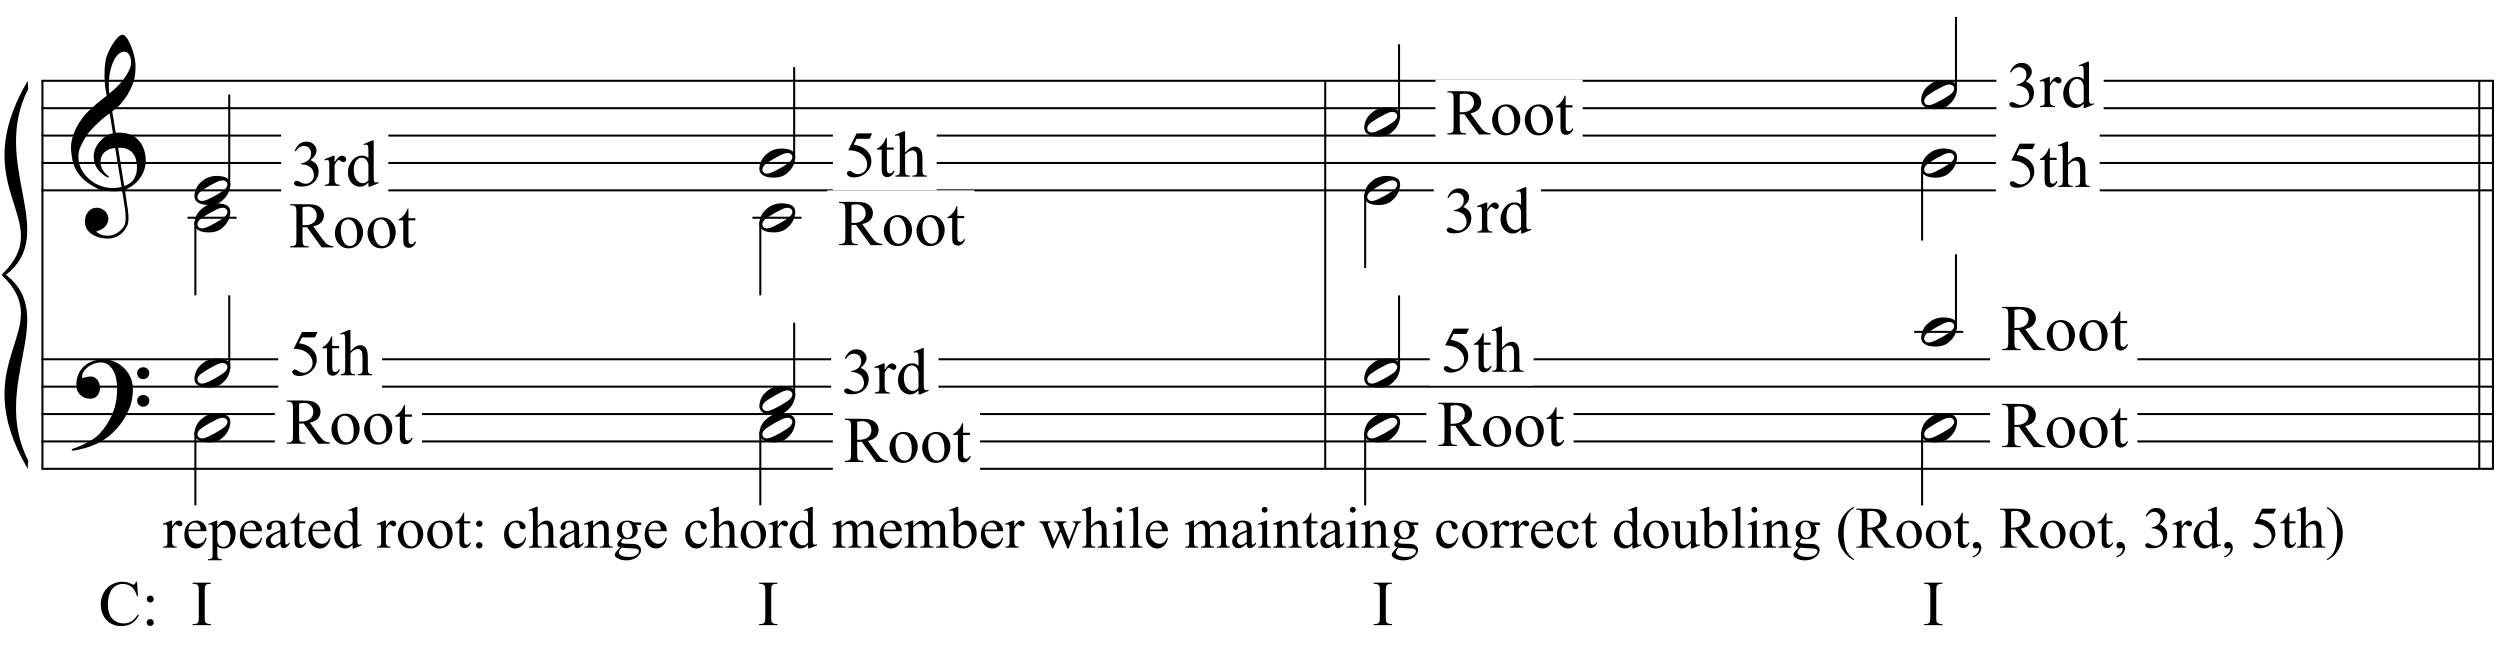 <?xml version="1.0" encoding="UTF-8"?>
<svg xmlns="http://www.w3.org/2000/svg" xmlns:xlink="http://www.w3.org/1999/xlink" width="421pt" height="113pt" viewBox="0 0 421 113" version="1.1">
<defs>
<g>
<symbol overflow="visible" id="glyph0-0">
<path style="stroke:none;" d=""/>
</symbol>
<symbol overflow="visible" id="glyph0-1">
<path style="stroke:none;" d="M 8.594 4.656 C 8.25 4.719 7.883 4.754 7.5 4.766 C 7.113 4.773 6.734 4.766 6.359 4.734 C 5.992 4.703 5.656 4.656 5.344 4.594 C 5.031 4.539 4.773 4.469 4.578 4.375 C 3.629 3.914 2.863 3.43 2.281 2.922 C 1.695 2.41 1.242 1.879 0.922 1.328 C 0.598 0.773 0.375 0.207 0.25 -0.375 C 0.125 -0.957 0.039 -1.547 0 -2.141 C -0.051 -2.773 0.004 -3.41 0.172 -4.047 C 0.336 -4.691 0.566 -5.305 0.859 -5.891 C 1.148 -6.473 1.484 -7.008 1.859 -7.5 C 2.234 -8 2.609 -8.43 2.984 -8.797 C 3.43 -9.211 3.895 -9.629 4.375 -10.047 C 4.863 -10.461 5.398 -10.883 5.984 -11.312 C 5.961 -11.469 5.941 -11.609 5.922 -11.734 C 5.91 -11.859 5.891 -11.984 5.859 -12.109 C 5.836 -12.242 5.812 -12.391 5.781 -12.547 C 5.75 -12.703 5.727 -12.898 5.719 -13.141 C 5.719 -13.234 5.703 -13.41 5.672 -13.672 C 5.648 -13.941 5.633 -14.266 5.625 -14.641 C 5.625 -15.016 5.633 -15.441 5.656 -15.922 C 5.688 -16.398 5.75 -16.898 5.844 -17.422 C 5.906 -17.723 6.035 -18.109 6.234 -18.578 C 6.441 -19.055 6.68 -19.516 6.953 -19.953 C 7.234 -20.398 7.523 -20.785 7.828 -21.109 C 8.141 -21.43 8.43 -21.594 8.703 -21.594 C 8.836 -21.594 8.984 -21.508 9.141 -21.344 C 9.305 -21.176 9.469 -20.953 9.625 -20.672 C 9.781 -20.398 9.93 -20.086 10.078 -19.734 C 10.223 -19.379 10.348 -19.02 10.453 -18.656 C 10.566 -18.289 10.656 -17.926 10.719 -17.562 C 10.789 -17.207 10.832 -16.895 10.844 -16.625 C 10.863 -15.988 10.844 -15.426 10.781 -14.938 C 10.719 -14.445 10.625 -14.008 10.5 -13.625 C 10.375 -13.238 10.227 -12.879 10.062 -12.547 C 9.895 -12.223 9.723 -11.895 9.547 -11.562 C 9.348 -11.238 9.145 -10.945 8.938 -10.688 C 8.738 -10.438 8.535 -10.18 8.328 -9.922 C 8.098 -9.648 7.863 -9.426 7.625 -9.25 C 7.383 -9.07 7.148 -8.879 6.922 -8.672 C 7.035 -8.047 7.133 -7.477 7.219 -6.969 C 7.25 -6.75 7.281 -6.535 7.312 -6.328 C 7.352 -6.117 7.383 -5.926 7.406 -5.75 C 7.438 -5.57 7.461 -5.422 7.484 -5.297 C 7.516 -5.18 7.531 -5.113 7.531 -5.094 C 7.82 -5.125 8.125 -5.125 8.438 -5.094 C 8.75 -5.07 9.051 -5.031 9.344 -4.969 C 9.633 -4.906 9.895 -4.82 10.125 -4.719 C 10.352 -4.625 10.535 -4.535 10.672 -4.453 C 11.328 -3.953 11.797 -3.383 12.078 -2.75 C 12.359 -2.125 12.52 -1.477 12.562 -0.812 C 12.602 -0.289 12.562 0.227 12.438 0.75 C 12.312 1.27 12.102 1.766 11.812 2.234 C 11.531 2.711 11.156 3.148 10.688 3.547 C 10.227 3.941 9.688 4.266 9.062 4.516 C 9.133 5.023 9.203 5.492 9.266 5.922 C 9.328 6.297 9.379 6.656 9.422 7 C 9.473 7.352 9.516 7.598 9.547 7.734 C 9.648 8.473 9.688 9.078 9.656 9.547 C 9.633 10.023 9.547 10.41 9.391 10.703 C 9.254 10.953 9.098 11.191 8.922 11.422 C 8.742 11.648 8.531 11.859 8.281 12.047 C 8.039 12.234 7.754 12.391 7.422 12.516 C 7.098 12.641 6.727 12.711 6.312 12.734 C 5.988 12.754 5.602 12.723 5.156 12.641 C 4.719 12.566 4.297 12.426 3.891 12.219 C 3.484 12.02 3.133 11.75 2.844 11.406 C 2.551 11.062 2.383 10.633 2.344 10.125 C 2.32 9.832 2.336 9.535 2.391 9.234 C 2.453 8.93 2.562 8.66 2.719 8.422 C 2.875 8.18 3.078 7.977 3.328 7.812 C 3.578 7.656 3.891 7.566 4.266 7.547 C 4.484 7.535 4.707 7.566 4.938 7.641 C 5.164 7.723 5.379 7.836 5.578 7.984 C 5.773 8.141 5.93 8.328 6.047 8.547 C 6.172 8.766 6.25 9.004 6.281 9.266 C 6.312 9.723 6.164 10.16 5.844 10.578 C 5.531 11.004 4.988 11.32 4.219 11.531 C 4.344 11.707 4.578 11.867 4.922 12.016 C 5.266 12.172 5.695 12.25 6.219 12.25 C 6.758 12.25 7.281 12.086 7.781 11.766 C 8.281 11.453 8.664 11.055 8.938 10.578 C 9.102 10.254 9.188 9.836 9.188 9.328 C 9.188 8.816 9.156 8.301 9.094 7.781 C 9.07 7.695 9.035 7.484 8.984 7.141 C 8.93 6.805 8.879 6.457 8.828 6.094 C 8.766 5.656 8.688 5.176 8.594 4.656 Z M 8.984 -18.734 C 8.504 -18.734 8.082 -18.508 7.719 -18.062 C 7.352 -17.613 7.055 -17.039 6.828 -16.344 C 6.609 -15.656 6.461 -14.898 6.391 -14.078 C 6.316 -13.254 6.332 -12.461 6.438 -11.703 C 6.844 -12.004 7.266 -12.375 7.703 -12.812 C 8.148 -13.25 8.555 -13.711 8.922 -14.203 C 9.285 -14.703 9.582 -15.203 9.812 -15.703 C 10.039 -16.203 10.133 -16.68 10.094 -17.141 C 10.082 -17.285 10.055 -17.453 10.016 -17.641 C 9.984 -17.828 9.922 -18 9.828 -18.156 C 9.742 -18.312 9.633 -18.445 9.5 -18.562 C 9.363 -18.676 9.191 -18.734 8.984 -18.734 Z M 8.953 3.891 C 9.484 3.703 9.895 3.461 10.188 3.172 C 10.477 2.879 10.691 2.562 10.828 2.219 C 10.973 1.875 11.055 1.531 11.078 1.188 C 11.098 0.844 11.102 0.535 11.094 0.266 C 11.062 0.035 11.004 -0.238 10.922 -0.562 C 10.848 -0.895 10.703 -1.219 10.484 -1.531 C 10.266 -1.844 9.953 -2.098 9.547 -2.297 C 9.141 -2.504 8.598 -2.586 7.922 -2.547 Z M 7.438 -2.516 C 6.938 -2.484 6.52 -2.379 6.188 -2.203 C 5.863 -2.023 5.602 -1.812 5.406 -1.562 C 5.219 -1.312 5.086 -1.039 5.016 -0.75 C 4.953 -0.469 4.93 -0.219 4.953 0 C 4.961 0.219 5.008 0.441 5.094 0.672 C 5.176 0.91 5.285 1.129 5.422 1.328 C 5.566 1.535 5.723 1.723 5.891 1.891 C 6.055 2.055 6.227 2.18 6.406 2.266 C 6.375 2.297 6.348 2.316 6.328 2.328 C 6.316 2.348 6.301 2.375 6.281 2.406 C 6.25 2.426 6.227 2.445 6.219 2.469 C 5.832 2.289 5.492 2.07 5.203 1.812 C 4.922 1.562 4.738 1.379 4.656 1.266 C 4.52 1.086 4.398 0.922 4.297 0.766 C 4.203 0.617 4.125 0.461 4.062 0.297 C 4 0.141 3.945 -0.035 3.906 -0.234 C 3.863 -0.43 3.832 -0.664 3.812 -0.938 C 3.789 -1.195 3.812 -1.473 3.875 -1.766 C 3.938 -2.055 4.035 -2.348 4.172 -2.641 C 4.316 -2.93 4.504 -3.211 4.734 -3.484 C 4.961 -3.766 5.227 -4.031 5.531 -4.281 C 5.695 -4.406 5.844 -4.504 5.969 -4.578 C 6.094 -4.648 6.211 -4.711 6.328 -4.766 C 6.441 -4.828 6.555 -4.875 6.672 -4.906 C 6.785 -4.938 6.91 -4.969 7.047 -5 L 6.5 -8.344 C 6.352 -8.258 6.113 -8.086 5.781 -7.828 C 5.445 -7.566 5.082 -7.254 4.688 -6.891 C 4.289 -6.535 3.898 -6.148 3.516 -5.734 C 3.129 -5.328 2.812 -4.938 2.562 -4.562 C 2.125 -3.852 1.781 -3.203 1.531 -2.609 C 1.281 -2.023 1.188 -1.391 1.25 -0.703 C 1.301 0.078 1.539 0.801 1.969 1.469 C 2.395 2.133 2.938 2.695 3.594 3.156 C 4.258 3.613 5.016 3.93 5.859 4.109 C 6.711 4.285 7.594 4.266 8.5 4.047 C 8.312 2.828 8.133 1.738 7.969 0.781 C 7.895 0.375 7.828 -0.023 7.766 -0.422 C 7.703 -0.816 7.645 -1.164 7.594 -1.469 C 7.539 -1.781 7.5 -2.031 7.469 -2.219 C 7.445 -2.414 7.438 -2.516 7.438 -2.516 Z M 7.438 -2.516 "/>
</symbol>
<symbol overflow="visible" id="glyph0-2">
<path style="stroke:none;" d="M 9.266 4.828 C 9.148 5.035 9.039 5.227 8.938 5.406 C 8.832 5.582 8.723 5.75 8.609 5.906 C 8.504 6.062 8.391 6.219 8.266 6.375 C 8.141 6.531 8 6.703 7.844 6.891 C 7.688 7.066 7.535 7.227 7.391 7.375 C 7.242 7.531 7.098 7.676 6.953 7.812 C 6.816 7.945 6.672 8.078 6.516 8.203 C 6.359 8.328 6.18 8.469 5.984 8.625 C 5.734 8.801 5.5 8.957 5.281 9.094 C 5.07 9.227 4.859 9.348 4.641 9.453 C 4.422 9.566 4.191 9.672 3.953 9.766 C 3.723 9.859 3.469 9.961 3.188 10.078 C 2.906 10.18 2.594 10.281 2.25 10.375 C 1.914 10.469 1.598 10.547 1.297 10.609 C 0.93 10.68 0.57 10.75 0.219 10.812 L 0.094 10.531 C 0.664 10.332 1.242 10.109 1.828 9.859 C 2.305 9.629 2.812 9.359 3.344 9.047 C 3.883 8.734 4.352 8.375 4.75 7.969 C 5.738 6.914 6.488 5.75 7 4.469 C 7.52 3.195 7.77 1.75 7.75 0.125 C 7.75 -0.238 7.707 -0.66 7.625 -1.141 C 7.551 -1.617 7.41 -2.07 7.203 -2.5 C 7.004 -2.938 6.723 -3.305 6.359 -3.609 C 5.992 -3.922 5.523 -4.078 4.953 -4.078 C 4.617 -4.078 4.266 -4.008 3.891 -3.875 C 3.516 -3.738 3.172 -3.555 2.859 -3.328 C 2.555 -3.098 2.305 -2.828 2.109 -2.516 C 1.91 -2.203 1.828 -1.867 1.859 -1.516 C 1.867 -1.461 1.906 -1.445 1.969 -1.469 C 2.039 -1.488 2.141 -1.516 2.266 -1.547 C 2.398 -1.586 2.562 -1.625 2.75 -1.656 C 2.945 -1.695 3.176 -1.711 3.438 -1.703 C 3.707 -1.68 3.938 -1.594 4.125 -1.438 C 4.32 -1.289 4.484 -1.098 4.609 -0.859 C 4.734 -0.629 4.812 -0.375 4.844 -0.094 C 4.883 0.176 4.875 0.441 4.812 0.703 C 4.719 1.109 4.535 1.43 4.266 1.672 C 4.004 1.91 3.641 2.031 3.172 2.031 C 2.879 2.031 2.594 1.977 2.312 1.875 C 2.039 1.77 1.797 1.617 1.578 1.422 C 1.367 1.234 1.203 1 1.078 0.719 C 0.953 0.445 0.891 0.133 0.891 -0.219 C 0.879 -0.75 0.938 -1.219 1.062 -1.625 C 1.188 -2.031 1.344 -2.379 1.531 -2.672 C 1.727 -2.973 1.93 -3.219 2.141 -3.406 C 2.359 -3.594 2.562 -3.742 2.75 -3.859 C 3.207 -4.141 3.664 -4.332 4.125 -4.438 C 4.594 -4.539 5.039 -4.598 5.469 -4.609 C 5.926 -4.609 6.391 -4.531 6.859 -4.375 C 7.336 -4.227 7.785 -4.008 8.203 -3.719 C 8.629 -3.426 9.004 -3.078 9.328 -2.672 C 9.66 -2.273 9.914 -1.832 10.094 -1.344 C 10.301 -0.789 10.406 -0.207 10.406 0.406 C 10.414 1.031 10.344 1.707 10.188 2.438 C 10.133 2.688 10.078 2.906 10.016 3.094 C 9.953 3.289 9.883 3.484 9.812 3.672 C 9.738 3.859 9.656 4.039 9.562 4.219 C 9.469 4.406 9.367 4.609 9.266 4.828 Z M 11.125 -2.266 C 11.113 -2.547 11.207 -2.781 11.406 -2.969 C 11.602 -3.164 11.844 -3.266 12.125 -3.266 C 12.406 -3.273 12.645 -3.188 12.844 -3 C 13.051 -2.82 13.156 -2.594 13.156 -2.312 C 13.164 -2.02 13.07 -1.77 12.875 -1.562 C 12.676 -1.363 12.438 -1.266 12.156 -1.266 C 11.875 -1.254 11.629 -1.348 11.422 -1.547 C 11.223 -1.742 11.125 -1.984 11.125 -2.266 Z M 11.125 2.375 C 11.125 2.094 11.223 1.859 11.422 1.672 C 11.617 1.492 11.859 1.398 12.141 1.391 C 12.422 1.391 12.66 1.477 12.859 1.656 C 13.066 1.832 13.172 2.062 13.172 2.344 C 13.18 2.625 13.086 2.863 12.891 3.062 C 12.703 3.27 12.461 3.375 12.172 3.375 C 11.891 3.383 11.645 3.289 11.438 3.094 C 11.238 2.906 11.133 2.664 11.125 2.375 Z M 11.125 2.375 "/>
</symbol>
<symbol overflow="visible" id="glyph0-3">
<path style="stroke:none;" d="M 5.906 -1.641 C 5.977 -1.504 6.023 -1.352 6.047 -1.188 C 6.066 -1.02 6.066 -0.852 6.047 -0.688 C 6.023 -0.52 5.992 -0.363 5.953 -0.219 C 5.922 -0.07 5.883 0.039 5.844 0.125 C 5.676 0.594 5.422 1.004 5.078 1.359 C 4.734 1.723 4.422 1.973 4.141 2.109 C 3.535 2.41 2.812 2.523 1.969 2.453 C 1.852 2.441 1.711 2.422 1.547 2.391 C 1.379 2.367 1.211 2.328 1.047 2.266 C 0.879 2.203 0.719 2.117 0.562 2.016 C 0.406 1.922 0.285 1.801 0.203 1.656 C 0.109 1.5 0.051 1.336 0.031 1.172 C 0.008 1.004 0.008 0.844 0.031 0.688 C 0.051 0.539 0.078 0.398 0.109 0.266 C 0.148 0.141 0.188 0.023 0.219 -0.078 C 0.395 -0.547 0.641 -0.93 0.953 -1.234 C 1.273 -1.547 1.578 -1.785 1.859 -1.953 C 2.141 -2.117 2.488 -2.25 2.906 -2.344 C 3.32 -2.438 3.785 -2.457 4.297 -2.406 C 4.398 -2.383 4.523 -2.363 4.672 -2.344 C 4.816 -2.332 4.961 -2.297 5.109 -2.234 C 5.266 -2.18 5.414 -2.109 5.562 -2.016 C 5.707 -1.922 5.82 -1.797 5.906 -1.641 Z M 5.484 -1.328 C 5.379 -1.473 5.254 -1.57 5.109 -1.625 C 4.973 -1.676 4.82 -1.691 4.656 -1.672 C 4.488 -1.66 4.316 -1.625 4.141 -1.562 C 3.973 -1.5 3.816 -1.43 3.672 -1.359 C 3.461 -1.266 3.273 -1.164 3.109 -1.062 C 2.941 -0.969 2.766 -0.875 2.578 -0.781 C 2.223 -0.582 1.863 -0.359 1.5 -0.109 C 1.363 -0.023 1.223 0.066 1.078 0.172 C 0.941 0.285 0.82 0.41 0.719 0.547 C 0.625 0.68 0.562 0.828 0.531 0.984 C 0.5 1.141 0.523 1.289 0.609 1.438 C 0.691 1.582 0.805 1.68 0.953 1.734 C 1.109 1.785 1.266 1.801 1.422 1.781 C 1.586 1.758 1.758 1.719 1.938 1.656 C 2.113 1.594 2.273 1.523 2.422 1.453 C 2.629 1.359 2.82 1.258 3 1.156 C 3.176 1.062 3.359 0.969 3.547 0.875 C 3.723 0.77 3.895 0.664 4.062 0.562 C 4.227 0.469 4.41 0.352 4.609 0.219 C 4.734 0.133 4.863 0.039 5 -0.062 C 5.145 -0.176 5.266 -0.301 5.359 -0.438 C 5.461 -0.57 5.531 -0.719 5.562 -0.875 C 5.594 -1.031 5.566 -1.18 5.484 -1.328 Z M 5.484 -1.328 "/>
</symbol>
<symbol overflow="visible" id="glyph1-0">
<path style="stroke:none;" d="M 1.531 0 L 1.531 -6.875 L 7.031 -6.875 L 7.031 0 Z M 1.703 -0.172 L 6.859 -0.172 L 6.859 -6.703 L 1.703 -6.703 Z M 1.703 -0.172 "/>
</symbol>
<symbol overflow="visible" id="glyph1-1">
<path style="stroke:none;" d="M 7.438 0 L 5.484 0 L 3.031 -3.406 C 2.844 -3.395 2.691 -3.391 2.578 -3.391 C 2.535 -3.391 2.484 -3.391 2.422 -3.391 C 2.367 -3.398 2.316 -3.406 2.266 -3.406 L 2.266 -1.297 C 2.266 -0.836 2.312 -0.551 2.406 -0.438 C 2.539 -0.281 2.75 -0.203 3.031 -0.203 L 3.312 -0.203 L 3.312 0 L 0.188 0 L 0.188 -0.203 L 0.469 -0.203 C 0.77 -0.203 0.988 -0.301 1.125 -0.5 C 1.195 -0.613 1.234 -0.879 1.234 -1.297 L 1.234 -6 C 1.234 -6.457 1.18 -6.738 1.078 -6.844 C 0.941 -7 0.738 -7.078 0.469 -7.078 L 0.188 -7.078 L 0.188 -7.281 L 2.844 -7.281 C 3.613 -7.281 4.18 -7.223 4.547 -7.109 C 4.922 -6.992 5.234 -6.785 5.484 -6.484 C 5.742 -6.18 5.875 -5.82 5.875 -5.406 C 5.875 -4.957 5.727 -4.566 5.438 -4.234 C 5.145 -3.91 4.691 -3.68 4.078 -3.547 L 5.578 -1.453 C 5.922 -0.973 6.219 -0.656 6.469 -0.5 C 6.719 -0.344 7.039 -0.242 7.438 -0.203 Z M 2.266 -3.75 C 2.328 -3.75 2.383 -3.742 2.438 -3.734 C 2.488 -3.734 2.531 -3.734 2.562 -3.734 C 3.258 -3.734 3.781 -3.883 4.125 -4.188 C 4.477 -4.488 4.656 -4.875 4.656 -5.344 C 4.656 -5.789 4.516 -6.156 4.234 -6.438 C 3.953 -6.727 3.578 -6.875 3.109 -6.875 C 2.898 -6.875 2.617 -6.836 2.266 -6.766 Z M 2.266 -3.75 "/>
</symbol>
<symbol overflow="visible" id="glyph1-2">
<path style="stroke:none;" d="M 2.75 -5.062 C 3.5 -5.062 4.098 -4.781 4.547 -4.219 C 4.93 -3.727 5.125 -3.172 5.125 -2.547 C 5.125 -2.109 5.016 -1.66 4.797 -1.203 C 4.586 -0.754 4.297 -0.414 3.922 -0.188 C 3.555 0.039 3.145 0.156 2.688 0.156 C 1.945 0.156 1.359 -0.141 0.922 -0.734 C 0.555 -1.234 0.375 -1.789 0.375 -2.406 C 0.375 -2.863 0.484 -3.312 0.703 -3.75 C 0.93 -4.195 1.227 -4.523 1.594 -4.734 C 1.957 -4.953 2.344 -5.062 2.75 -5.062 Z M 2.578 -4.719 C 2.391 -4.719 2.195 -4.66 2 -4.547 C 1.812 -4.43 1.66 -4.234 1.547 -3.953 C 1.43 -3.672 1.375 -3.305 1.375 -2.859 C 1.375 -2.141 1.516 -1.52 1.797 -1 C 2.078 -0.488 2.453 -0.234 2.922 -0.234 C 3.266 -0.234 3.551 -0.375 3.781 -0.656 C 4.008 -0.945 4.125 -1.441 4.125 -2.141 C 4.125 -3.016 3.938 -3.703 3.562 -4.203 C 3.301 -4.547 2.973 -4.719 2.578 -4.719 Z M 2.578 -4.719 "/>
</symbol>
<symbol overflow="visible" id="glyph1-3">
<path style="stroke:none;" d="M 1.766 -6.531 L 1.766 -4.922 L 2.922 -4.922 L 2.922 -4.547 L 1.766 -4.547 L 1.766 -1.359 C 1.766 -1.035 1.812 -0.816 1.906 -0.703 C 2 -0.598 2.117 -0.547 2.266 -0.547 C 2.379 -0.547 2.488 -0.582 2.594 -0.656 C 2.707 -0.727 2.797 -0.836 2.859 -0.984 L 3.078 -0.984 C 2.953 -0.629 2.773 -0.363 2.547 -0.188 C 2.316 -0.008 2.078 0.078 1.828 0.078 C 1.66 0.078 1.5 0.035 1.344 -0.047 C 1.188 -0.141 1.07 -0.27 1 -0.438 C 0.926 -0.613 0.891 -0.879 0.891 -1.234 L 0.891 -4.547 L 0.109 -4.547 L 0.109 -4.719 C 0.305 -4.801 0.504 -4.938 0.703 -5.125 C 0.91 -5.312 1.098 -5.535 1.266 -5.797 C 1.348 -5.93 1.461 -6.176 1.609 -6.531 Z M 1.766 -6.531 "/>
</symbol>
<symbol overflow="visible" id="glyph1-4">
<path style="stroke:none;" d="M 4.781 -7.281 L 4.359 -6.375 L 2.172 -6.375 L 1.688 -5.391 C 2.633 -5.254 3.383 -4.898 3.938 -4.328 C 4.414 -3.848 4.656 -3.273 4.656 -2.609 C 4.656 -2.234 4.578 -1.879 4.422 -1.547 C 4.266 -1.223 4.066 -0.945 3.828 -0.719 C 3.598 -0.488 3.336 -0.305 3.047 -0.172 C 2.629 0.023 2.207 0.125 1.781 0.125 C 1.344 0.125 1.023 0.051 0.828 -0.094 C 0.629 -0.238 0.531 -0.398 0.531 -0.578 C 0.531 -0.68 0.57 -0.77 0.656 -0.844 C 0.738 -0.926 0.844 -0.969 0.969 -0.969 C 1.051 -0.969 1.129 -0.953 1.203 -0.922 C 1.273 -0.891 1.395 -0.816 1.562 -0.703 C 1.832 -0.516 2.102 -0.422 2.375 -0.422 C 2.801 -0.422 3.172 -0.578 3.484 -0.891 C 3.797 -1.211 3.953 -1.602 3.953 -2.062 C 3.953 -2.5 3.812 -2.906 3.531 -3.281 C 3.25 -3.664 2.859 -3.961 2.359 -4.172 C 1.973 -4.336 1.441 -4.43 0.766 -4.453 L 2.172 -7.281 Z M 4.781 -7.281 "/>
</symbol>
<symbol overflow="visible" id="glyph1-5">
<path style="stroke:none;" d="M 1.781 -7.641 L 1.781 -4.047 C 2.188 -4.473 2.504 -4.75 2.734 -4.875 C 2.961 -5 3.195 -5.062 3.438 -5.062 C 3.707 -5.062 3.941 -4.984 4.141 -4.828 C 4.348 -4.68 4.5 -4.441 4.594 -4.109 C 4.664 -3.879 4.703 -3.461 4.703 -2.859 L 4.703 -1.109 C 4.703 -0.797 4.727 -0.582 4.781 -0.469 C 4.812 -0.383 4.867 -0.316 4.953 -0.266 C 5.047 -0.211 5.207 -0.188 5.438 -0.188 L 5.438 0 L 3.016 0 L 3.016 -0.188 L 3.125 -0.188 C 3.352 -0.188 3.508 -0.223 3.594 -0.297 C 3.688 -0.367 3.754 -0.473 3.797 -0.609 C 3.805 -0.66 3.812 -0.828 3.812 -1.109 L 3.812 -2.859 C 3.812 -3.391 3.781 -3.738 3.719 -3.906 C 3.664 -4.07 3.578 -4.195 3.453 -4.281 C 3.336 -4.375 3.191 -4.422 3.016 -4.422 C 2.836 -4.422 2.656 -4.375 2.469 -4.281 C 2.281 -4.188 2.051 -4 1.781 -3.719 L 1.781 -1.109 C 1.781 -0.773 1.801 -0.566 1.844 -0.484 C 1.883 -0.398 1.953 -0.328 2.047 -0.266 C 2.148 -0.211 2.328 -0.188 2.578 -0.188 L 2.578 0 L 0.141 0 L 0.141 -0.188 C 0.359 -0.188 0.531 -0.223 0.656 -0.297 C 0.727 -0.328 0.785 -0.395 0.828 -0.5 C 0.867 -0.602 0.891 -0.805 0.891 -1.109 L 0.891 -5.562 C 0.891 -6.125 0.875 -6.469 0.844 -6.594 C 0.82 -6.727 0.785 -6.816 0.734 -6.859 C 0.68 -6.91 0.609 -6.938 0.516 -6.938 C 0.43 -6.938 0.305 -6.906 0.141 -6.844 L 0.062 -7.031 L 1.547 -7.641 Z M 1.781 -7.641 "/>
</symbol>
<symbol overflow="visible" id="glyph1-6">
<path style="stroke:none;" d="M 0.562 -5.891 C 0.77 -6.391 1.031 -6.77 1.344 -7.031 C 1.664 -7.301 2.062 -7.438 2.531 -7.438 C 3.113 -7.438 3.562 -7.242 3.875 -6.859 C 4.113 -6.578 4.234 -6.273 4.234 -5.953 C 4.234 -5.422 3.898 -4.875 3.234 -4.312 C 3.68 -4.133 4.02 -3.883 4.25 -3.562 C 4.477 -3.238 4.594 -2.852 4.594 -2.406 C 4.594 -1.781 4.391 -1.238 3.984 -0.781 C 3.461 -0.176 2.707 0.125 1.719 0.125 C 1.227 0.125 0.895 0.066 0.719 -0.047 C 0.539 -0.172 0.453 -0.305 0.453 -0.453 C 0.453 -0.555 0.492 -0.645 0.578 -0.719 C 0.66 -0.801 0.758 -0.844 0.875 -0.844 C 0.969 -0.844 1.062 -0.828 1.156 -0.797 C 1.207 -0.773 1.344 -0.707 1.562 -0.594 C 1.781 -0.488 1.93 -0.422 2.016 -0.391 C 2.141 -0.359 2.281 -0.344 2.438 -0.344 C 2.801 -0.344 3.117 -0.484 3.391 -0.766 C 3.66 -1.047 3.797 -1.379 3.797 -1.766 C 3.797 -2.047 3.734 -2.32 3.609 -2.594 C 3.516 -2.789 3.41 -2.941 3.297 -3.047 C 3.141 -3.191 2.926 -3.32 2.656 -3.438 C 2.395 -3.551 2.125 -3.609 1.844 -3.609 L 1.672 -3.609 L 1.672 -3.781 C 1.953 -3.812 2.234 -3.91 2.516 -4.078 C 2.805 -4.242 3.016 -4.445 3.141 -4.688 C 3.266 -4.926 3.328 -5.188 3.328 -5.469 C 3.328 -5.832 3.211 -6.129 2.984 -6.359 C 2.754 -6.586 2.469 -6.703 2.125 -6.703 C 1.57 -6.703 1.109 -6.406 0.734 -5.812 Z M 0.562 -5.891 "/>
</symbol>
<symbol overflow="visible" id="glyph1-7">
<path style="stroke:none;" d="M 1.781 -5.062 L 1.781 -3.953 C 2.195 -4.691 2.617 -5.062 3.047 -5.062 C 3.242 -5.062 3.406 -5 3.531 -4.875 C 3.664 -4.758 3.734 -4.625 3.734 -4.469 C 3.734 -4.332 3.688 -4.211 3.594 -4.109 C 3.5 -4.016 3.391 -3.969 3.266 -3.969 C 3.141 -3.969 3 -4.031 2.844 -4.156 C 2.688 -4.281 2.57 -4.344 2.5 -4.344 C 2.426 -4.344 2.352 -4.305 2.281 -4.234 C 2.125 -4.086 1.957 -3.844 1.781 -3.5 L 1.781 -1.156 C 1.781 -0.875 1.816 -0.664 1.891 -0.531 C 1.93 -0.438 2.008 -0.352 2.125 -0.281 C 2.25 -0.219 2.422 -0.188 2.641 -0.188 L 2.641 0 L 0.125 0 L 0.125 -0.188 C 0.375 -0.188 0.562 -0.227 0.688 -0.312 C 0.77 -0.363 0.832 -0.453 0.875 -0.578 C 0.883 -0.641 0.891 -0.816 0.891 -1.109 L 0.891 -3.016 C 0.891 -3.586 0.879 -3.926 0.859 -4.031 C 0.836 -4.145 0.797 -4.223 0.734 -4.266 C 0.672 -4.316 0.594 -4.344 0.5 -4.344 C 0.383 -4.344 0.258 -4.316 0.125 -4.266 L 0.062 -4.469 L 1.562 -5.062 Z M 1.781 -5.062 "/>
</symbol>
<symbol overflow="visible" id="glyph1-8">
<path style="stroke:none;" d="M 3.812 -0.547 C 3.57 -0.297 3.336 -0.113 3.109 0 C 2.879 0.102 2.633 0.156 2.375 0.156 C 1.832 0.156 1.359 -0.066 0.953 -0.516 C 0.555 -0.973 0.359 -1.551 0.359 -2.25 C 0.359 -2.957 0.582 -3.602 1.031 -4.188 C 1.477 -4.781 2.051 -5.078 2.75 -5.078 C 3.176 -5.078 3.531 -4.938 3.812 -4.656 L 3.812 -5.562 C 3.812 -6.125 3.797 -6.469 3.766 -6.594 C 3.742 -6.727 3.703 -6.816 3.641 -6.859 C 3.586 -6.91 3.52 -6.938 3.438 -6.938 C 3.344 -6.938 3.219 -6.906 3.062 -6.844 L 3 -7.031 L 4.469 -7.641 L 4.703 -7.641 L 4.703 -1.953 C 4.703 -1.367 4.711 -1.016 4.734 -0.891 C 4.766 -0.766 4.812 -0.676 4.875 -0.625 C 4.938 -0.57 5.004 -0.547 5.078 -0.547 C 5.172 -0.547 5.301 -0.578 5.469 -0.641 L 5.531 -0.453 L 4.062 0.156 L 3.812 0.156 Z M 3.812 -0.922 L 3.812 -3.469 C 3.789 -3.707 3.727 -3.926 3.625 -4.125 C 3.52 -4.332 3.379 -4.484 3.203 -4.578 C 3.023 -4.68 2.852 -4.734 2.688 -4.734 C 2.363 -4.734 2.082 -4.594 1.844 -4.312 C 1.508 -3.938 1.344 -3.395 1.344 -2.688 C 1.344 -1.957 1.5 -1.398 1.812 -1.016 C 2.133 -0.629 2.488 -0.438 2.875 -0.438 C 3.195 -0.438 3.508 -0.598 3.812 -0.922 Z M 3.812 -0.922 "/>
</symbol>
<symbol overflow="visible" id="glyph2-0">
<path style="stroke:none;" d="M 1.5 0 L 1.5 -6.75 L 6.891 -6.75 L 6.891 0 Z M 1.672 -0.172 L 6.734 -0.172 L 6.734 -6.578 L 1.672 -6.578 Z M 1.672 -0.172 "/>
</symbol>
<symbol overflow="visible" id="glyph2-1">
<path style="stroke:none;" d="M 6.5 -7.312 L 6.656 -4.875 L 6.5 -4.875 C 6.281 -5.602 5.969 -6.129 5.562 -6.453 C 5.156 -6.773 4.672 -6.938 4.109 -6.938 C 3.641 -6.938 3.211 -6.812 2.828 -6.562 C 2.441 -6.32 2.141 -5.938 1.922 -5.406 C 1.703 -4.883 1.594 -4.234 1.594 -3.453 C 1.594 -2.805 1.695 -2.242 1.906 -1.766 C 2.113 -1.297 2.426 -0.93 2.844 -0.672 C 3.258 -0.422 3.734 -0.297 4.266 -0.297 C 4.723 -0.297 5.129 -0.395 5.484 -0.594 C 5.848 -0.789 6.238 -1.188 6.656 -1.781 L 6.828 -1.672 C 6.473 -1.035 6.055 -0.57 5.578 -0.281 C 5.098 0.008 4.531 0.156 3.875 0.156 C 2.688 0.156 1.77 -0.281 1.125 -1.156 C 0.633 -1.812 0.391 -2.582 0.391 -3.469 C 0.391 -4.176 0.547 -4.828 0.859 -5.422 C 1.18 -6.023 1.625 -6.488 2.188 -6.812 C 2.75 -7.145 3.363 -7.312 4.031 -7.312 C 4.539 -7.312 5.051 -7.188 5.562 -6.938 C 5.707 -6.852 5.812 -6.812 5.875 -6.812 C 5.969 -6.812 6.051 -6.848 6.125 -6.922 C 6.207 -7.016 6.27 -7.145 6.312 -7.312 Z M 6.5 -7.312 "/>
</symbol>
<symbol overflow="visible" id="glyph2-2">
<path style="stroke:none;" d="M 1.531 -4.984 C 1.688 -4.984 1.82 -4.926 1.938 -4.812 C 2.051 -4.695 2.109 -4.555 2.109 -4.391 C 2.109 -4.234 2.051 -4.098 1.938 -3.984 C 1.82 -3.867 1.688 -3.812 1.531 -3.812 C 1.363 -3.812 1.223 -3.867 1.109 -3.984 C 0.992 -4.098 0.938 -4.234 0.938 -4.391 C 0.938 -4.555 0.992 -4.695 1.109 -4.812 C 1.223 -4.926 1.363 -4.984 1.531 -4.984 Z M 1.516 -1.031 C 1.68 -1.031 1.82 -0.973 1.938 -0.859 C 2.051 -0.742 2.109 -0.602 2.109 -0.438 C 2.109 -0.27 2.047 -0.129 1.922 -0.016 C 1.805 0.086 1.672 0.141 1.516 0.141 C 1.348 0.141 1.207 0.086 1.094 -0.016 C 0.977 -0.129 0.922 -0.27 0.922 -0.438 C 0.922 -0.602 0.977 -0.742 1.094 -0.859 C 1.207 -0.973 1.348 -1.031 1.516 -1.031 Z M 1.516 -1.031 "/>
</symbol>
<symbol overflow="visible" id="glyph2-3">
<path style="stroke:none;" d=""/>
</symbol>
<symbol overflow="visible" id="glyph2-4">
<path style="stroke:none;" d="M 3.328 -0.188 L 3.328 0 L 0.266 0 L 0.266 -0.188 L 0.516 -0.188 C 0.816 -0.188 1.035 -0.273 1.172 -0.453 C 1.254 -0.566 1.297 -0.836 1.297 -1.266 L 1.297 -5.891 C 1.297 -6.242 1.27 -6.477 1.219 -6.594 C 1.188 -6.688 1.113 -6.766 1 -6.828 C 0.852 -6.91 0.691 -6.953 0.516 -6.953 L 0.266 -6.953 L 0.266 -7.156 L 3.328 -7.156 L 3.328 -6.953 L 3.078 -6.953 C 2.785 -6.953 2.57 -6.867 2.438 -6.703 C 2.344 -6.586 2.297 -6.316 2.297 -5.891 L 2.297 -1.266 C 2.297 -0.898 2.32 -0.66 2.375 -0.547 C 2.406 -0.461 2.477 -0.391 2.594 -0.328 C 2.75 -0.234 2.91 -0.188 3.078 -0.188 Z M 3.328 -0.188 "/>
</symbol>
<symbol overflow="visible" id="glyph3-0">
<path style="stroke:none;" d="M 1.375 0 L 1.375 -6.188 L 6.328 -6.188 L 6.328 0 Z M 1.531 -0.156 L 6.172 -0.156 L 6.172 -6.031 L 1.531 -6.031 Z M 1.531 -0.156 "/>
</symbol>
<symbol overflow="visible" id="glyph3-1">
<path style="stroke:none;" d="M 1.609 -4.562 L 1.609 -3.562 C 1.973 -4.227 2.352 -4.562 2.75 -4.562 C 2.926 -4.562 3.07 -4.504 3.188 -4.391 C 3.301 -4.285 3.359 -4.164 3.359 -4.031 C 3.359 -3.895 3.316 -3.785 3.234 -3.703 C 3.148 -3.617 3.051 -3.578 2.938 -3.578 C 2.82 -3.578 2.691 -3.629 2.547 -3.734 C 2.41 -3.848 2.312 -3.906 2.25 -3.906 C 2.188 -3.906 2.125 -3.875 2.062 -3.812 C 1.914 -3.676 1.766 -3.457 1.609 -3.156 L 1.609 -1.031 C 1.609 -0.789 1.641 -0.609 1.703 -0.484 C 1.742 -0.391 1.816 -0.312 1.922 -0.25 C 2.023 -0.195 2.176 -0.172 2.375 -0.172 L 2.375 0 L 0.109 0 L 0.109 -0.172 C 0.336 -0.172 0.504 -0.207 0.609 -0.281 C 0.691 -0.332 0.75 -0.414 0.781 -0.531 C 0.801 -0.582 0.812 -0.738 0.812 -1 L 0.812 -2.719 C 0.812 -3.227 0.801 -3.531 0.781 -3.625 C 0.758 -3.727 0.719 -3.801 0.656 -3.844 C 0.602 -3.895 0.535 -3.922 0.453 -3.922 C 0.348 -3.922 0.234 -3.895 0.109 -3.844 L 0.062 -4.016 L 1.406 -4.562 Z M 1.609 -4.562 "/>
</symbol>
<symbol overflow="visible" id="glyph3-2">
<path style="stroke:none;" d="M 1.047 -2.766 C 1.047 -2.109 1.207 -1.594 1.531 -1.219 C 1.852 -0.844 2.234 -0.656 2.672 -0.656 C 2.961 -0.656 3.211 -0.734 3.422 -0.891 C 3.641 -1.047 3.82 -1.32 3.969 -1.719 L 4.109 -1.609 C 4.047 -1.172 3.848 -0.77 3.516 -0.406 C 3.191 -0.039 2.785 0.141 2.297 0.141 C 1.766 0.141 1.312 -0.066 0.938 -0.484 C 0.562 -0.898 0.375 -1.457 0.375 -2.156 C 0.375 -2.914 0.566 -3.504 0.953 -3.922 C 1.336 -4.348 1.82 -4.562 2.406 -4.562 C 2.906 -4.562 3.312 -4.395 3.625 -4.062 C 3.945 -3.738 4.109 -3.305 4.109 -2.766 Z M 1.047 -3.047 L 3.109 -3.047 C 3.086 -3.328 3.051 -3.523 3 -3.641 C 2.926 -3.816 2.805 -3.957 2.641 -4.062 C 2.484 -4.164 2.316 -4.219 2.141 -4.219 C 1.867 -4.219 1.629 -4.113 1.422 -3.906 C 1.211 -3.695 1.086 -3.41 1.047 -3.047 Z M 1.047 -3.047 "/>
</symbol>
<symbol overflow="visible" id="glyph3-3">
<path style="stroke:none;" d="M -0.016 -3.984 L 1.359 -4.547 L 1.531 -4.547 L 1.531 -3.5 C 1.758 -3.895 1.988 -4.172 2.219 -4.328 C 2.457 -4.484 2.703 -4.562 2.953 -4.562 C 3.398 -4.562 3.77 -4.383 4.062 -4.031 C 4.426 -3.613 4.609 -3.062 4.609 -2.375 C 4.609 -1.613 4.391 -0.984 3.953 -0.484 C 3.598 -0.066 3.145 0.141 2.594 0.141 C 2.352 0.141 2.145 0.102 1.969 0.031 C 1.844 -0.008 1.695 -0.102 1.531 -0.25 L 1.531 1.094 C 1.531 1.395 1.551 1.586 1.594 1.672 C 1.633 1.754 1.695 1.816 1.781 1.859 C 1.875 1.91 2.039 1.938 2.281 1.938 L 2.281 2.125 L -0.031 2.125 L -0.031 1.938 L 0.094 1.938 C 0.27 1.938 0.422 1.906 0.547 1.844 C 0.609 1.801 0.656 1.738 0.688 1.656 C 0.719 1.582 0.734 1.383 0.734 1.062 L 0.734 -3.125 C 0.734 -3.414 0.719 -3.598 0.688 -3.672 C 0.664 -3.742 0.625 -3.801 0.562 -3.844 C 0.508 -3.883 0.438 -3.906 0.344 -3.906 C 0.27 -3.906 0.172 -3.879 0.047 -3.828 Z M 1.531 -3.219 L 1.531 -1.562 C 1.531 -1.207 1.547 -0.973 1.578 -0.859 C 1.629 -0.672 1.738 -0.504 1.906 -0.359 C 2.082 -0.223 2.305 -0.156 2.578 -0.156 C 2.898 -0.156 3.16 -0.281 3.359 -0.531 C 3.617 -0.863 3.75 -1.328 3.75 -1.922 C 3.75 -2.598 3.602 -3.117 3.312 -3.484 C 3.102 -3.734 2.859 -3.859 2.578 -3.859 C 2.422 -3.859 2.266 -3.82 2.109 -3.75 C 1.992 -3.688 1.801 -3.508 1.531 -3.219 Z M 1.531 -3.219 "/>
</symbol>
<symbol overflow="visible" id="glyph3-4">
<path style="stroke:none;" d="M 2.812 -0.641 C 2.363 -0.285 2.082 -0.082 1.969 -0.031 C 1.789 0.051 1.602 0.094 1.406 0.094 C 1.102 0.094 0.852 -0.008 0.656 -0.219 C 0.457 -0.426 0.359 -0.703 0.359 -1.047 C 0.359 -1.266 0.406 -1.453 0.5 -1.609 C 0.633 -1.828 0.863 -2.031 1.188 -2.219 C 1.508 -2.414 2.051 -2.656 2.812 -2.938 L 2.812 -3.109 C 2.812 -3.547 2.742 -3.848 2.609 -4.016 C 2.473 -4.18 2.27 -4.266 2 -4.266 C 1.789 -4.266 1.629 -4.211 1.516 -4.109 C 1.391 -3.992 1.328 -3.863 1.328 -3.719 L 1.344 -3.438 C 1.344 -3.289 1.301 -3.176 1.219 -3.094 C 1.145 -3.02 1.047 -2.984 0.922 -2.984 C 0.805 -2.984 0.707 -3.023 0.625 -3.109 C 0.551 -3.191 0.516 -3.305 0.516 -3.453 C 0.516 -3.723 0.656 -3.973 0.938 -4.203 C 1.227 -4.441 1.629 -4.562 2.141 -4.562 C 2.535 -4.562 2.859 -4.492 3.109 -4.359 C 3.297 -4.266 3.438 -4.109 3.531 -3.891 C 3.594 -3.754 3.625 -3.473 3.625 -3.047 L 3.625 -1.531 C 3.625 -1.113 3.629 -0.859 3.641 -0.766 C 3.66 -0.672 3.688 -0.602 3.719 -0.562 C 3.758 -0.531 3.801 -0.516 3.844 -0.516 C 3.895 -0.516 3.941 -0.531 3.984 -0.562 C 4.055 -0.602 4.188 -0.719 4.375 -0.906 L 4.375 -0.641 C 4.008 -0.148 3.664 0.094 3.344 0.094 C 3.188 0.094 3.062 0.039 2.969 -0.062 C 2.875 -0.176 2.82 -0.367 2.812 -0.641 Z M 2.812 -0.953 L 2.812 -2.641 C 2.332 -2.441 2.02 -2.305 1.875 -2.234 C 1.625 -2.086 1.441 -1.938 1.328 -1.781 C 1.223 -1.625 1.172 -1.457 1.172 -1.281 C 1.172 -1.039 1.238 -0.844 1.375 -0.688 C 1.508 -0.539 1.672 -0.469 1.859 -0.469 C 2.098 -0.469 2.414 -0.629 2.812 -0.953 Z M 2.812 -0.953 "/>
</symbol>
<symbol overflow="visible" id="glyph3-5">
<path style="stroke:none;" d="M 1.594 -5.891 L 1.594 -4.438 L 2.625 -4.438 L 2.625 -4.094 L 1.594 -4.094 L 1.594 -1.219 C 1.594 -0.926 1.633 -0.727 1.719 -0.625 C 1.801 -0.531 1.906 -0.484 2.031 -0.484 C 2.145 -0.484 2.25 -0.516 2.344 -0.578 C 2.445 -0.648 2.523 -0.75 2.578 -0.875 L 2.766 -0.875 C 2.648 -0.562 2.488 -0.32 2.281 -0.156 C 2.082 0 1.875 0.078 1.656 0.078 C 1.5 0.078 1.348 0.035 1.203 -0.047 C 1.066 -0.129 0.961 -0.25 0.891 -0.406 C 0.828 -0.562 0.797 -0.797 0.797 -1.109 L 0.797 -4.094 L 0.094 -4.094 L 0.094 -4.25 C 0.27 -4.32 0.453 -4.441 0.641 -4.609 C 0.828 -4.773 0.992 -4.977 1.141 -5.219 C 1.211 -5.332 1.316 -5.555 1.453 -5.891 Z M 1.594 -5.891 "/>
</symbol>
<symbol overflow="visible" id="glyph3-6">
<path style="stroke:none;" d="M 3.438 -0.5 C 3.219 -0.27 3.004 -0.102 2.797 0 C 2.598 0.094 2.379 0.141 2.141 0.141 C 1.648 0.141 1.223 -0.062 0.859 -0.469 C 0.504 -0.875 0.328 -1.395 0.328 -2.031 C 0.328 -2.664 0.523 -3.242 0.922 -3.766 C 1.328 -4.297 1.844 -4.562 2.469 -4.562 C 2.863 -4.562 3.188 -4.438 3.438 -4.188 L 3.438 -5.016 C 3.438 -5.516 3.422 -5.82 3.391 -5.938 C 3.367 -6.062 3.332 -6.145 3.281 -6.188 C 3.238 -6.227 3.176 -6.25 3.094 -6.25 C 3.008 -6.25 2.898 -6.223 2.766 -6.172 L 2.703 -6.344 L 4.016 -6.875 L 4.234 -6.875 L 4.234 -1.75 C 4.234 -1.238 4.242 -0.926 4.266 -0.812 C 4.297 -0.695 4.336 -0.613 4.391 -0.562 C 4.441 -0.52 4.504 -0.5 4.578 -0.5 C 4.66 -0.5 4.773 -0.523 4.922 -0.578 L 4.984 -0.406 L 3.656 0.141 L 3.438 0.141 Z M 3.438 -0.844 L 3.438 -3.125 C 3.414 -3.344 3.359 -3.539 3.266 -3.719 C 3.172 -3.895 3.039 -4.031 2.875 -4.125 C 2.719 -4.219 2.562 -4.266 2.406 -4.266 C 2.125 -4.266 1.875 -4.141 1.656 -3.891 C 1.363 -3.547 1.219 -3.051 1.219 -2.406 C 1.219 -1.758 1.359 -1.258 1.641 -0.906 C 1.922 -0.562 2.238 -0.391 2.594 -0.391 C 2.883 -0.391 3.164 -0.539 3.438 -0.844 Z M 3.438 -0.844 "/>
</symbol>
<symbol overflow="visible" id="glyph3-7">
<path style="stroke:none;" d=""/>
</symbol>
<symbol overflow="visible" id="glyph3-8">
<path style="stroke:none;" d="M 2.484 -4.562 C 3.148 -4.562 3.688 -4.305 4.094 -3.797 C 4.438 -3.359 4.609 -2.859 4.609 -2.297 C 4.609 -1.898 4.508 -1.5 4.312 -1.094 C 4.125 -0.688 3.863 -0.379 3.531 -0.172 C 3.195 0.035 2.828 0.141 2.422 0.141 C 1.754 0.141 1.223 -0.125 0.828 -0.656 C 0.492 -1.102 0.328 -1.609 0.328 -2.172 C 0.328 -2.578 0.426 -2.977 0.625 -3.375 C 0.832 -3.781 1.098 -4.078 1.422 -4.266 C 1.754 -4.461 2.109 -4.562 2.484 -4.562 Z M 2.328 -4.25 C 2.148 -4.25 1.973 -4.195 1.797 -4.094 C 1.629 -3.988 1.492 -3.805 1.391 -3.547 C 1.285 -3.297 1.234 -2.973 1.234 -2.578 C 1.234 -1.93 1.359 -1.375 1.609 -0.906 C 1.867 -0.438 2.207 -0.203 2.625 -0.203 C 2.938 -0.203 3.191 -0.332 3.391 -0.594 C 3.598 -0.852 3.703 -1.297 3.703 -1.922 C 3.703 -2.711 3.535 -3.332 3.203 -3.781 C 2.973 -4.094 2.68 -4.25 2.328 -4.25 Z M 2.328 -4.25 "/>
</symbol>
<symbol overflow="visible" id="glyph3-9">
<path style="stroke:none;" d="M 1.391 -4.562 C 1.547 -4.562 1.676 -4.508 1.781 -4.406 C 1.883 -4.301 1.938 -4.176 1.938 -4.031 C 1.938 -3.883 1.883 -3.758 1.781 -3.656 C 1.676 -3.551 1.547 -3.5 1.391 -3.5 C 1.242 -3.5 1.117 -3.551 1.016 -3.656 C 0.91 -3.758 0.859 -3.883 0.859 -4.031 C 0.859 -4.176 0.91 -4.301 1.016 -4.406 C 1.117 -4.508 1.242 -4.562 1.391 -4.562 Z M 1.391 -0.938 C 1.535 -0.938 1.66 -0.883 1.766 -0.781 C 1.879 -0.676 1.938 -0.551 1.938 -0.406 C 1.938 -0.25 1.879 -0.117 1.766 -0.016 C 1.66 0.086 1.535 0.141 1.391 0.141 C 1.242 0.141 1.113 0.086 1 -0.016 C 0.895 -0.117 0.844 -0.25 0.844 -0.406 C 0.844 -0.551 0.895 -0.676 1 -0.781 C 1.113 -0.883 1.242 -0.938 1.391 -0.938 Z M 1.391 -0.938 "/>
</symbol>
<symbol overflow="visible" id="glyph3-10">
<path style="stroke:none;" d="M 4.078 -1.688 C 3.953 -1.102 3.711 -0.648 3.359 -0.328 C 3.016 -0.016 2.633 0.141 2.219 0.141 C 1.707 0.141 1.266 -0.066 0.891 -0.484 C 0.523 -0.91 0.344 -1.484 0.344 -2.203 C 0.344 -2.898 0.547 -3.469 0.953 -3.906 C 1.367 -4.344 1.867 -4.562 2.453 -4.562 C 2.891 -4.562 3.25 -4.445 3.531 -4.219 C 3.812 -3.988 3.953 -3.75 3.953 -3.5 C 3.953 -3.375 3.91 -3.273 3.828 -3.203 C 3.742 -3.129 3.633 -3.094 3.5 -3.094 C 3.312 -3.094 3.164 -3.148 3.062 -3.266 C 3.008 -3.336 2.973 -3.469 2.953 -3.656 C 2.941 -3.844 2.879 -3.988 2.766 -4.094 C 2.648 -4.188 2.492 -4.234 2.297 -4.234 C 1.973 -4.234 1.711 -4.113 1.516 -3.875 C 1.254 -3.562 1.125 -3.145 1.125 -2.625 C 1.125 -2.094 1.254 -1.625 1.516 -1.219 C 1.773 -0.82 2.125 -0.625 2.562 -0.625 C 2.875 -0.625 3.16 -0.727 3.422 -0.938 C 3.598 -1.094 3.77 -1.363 3.938 -1.75 Z M 4.078 -1.688 "/>
</symbol>
<symbol overflow="visible" id="glyph3-11">
<path style="stroke:none;" d="M 1.609 -6.875 L 1.609 -3.641 C 1.961 -4.035 2.242 -4.285 2.453 -4.391 C 2.672 -4.504 2.883 -4.562 3.094 -4.562 C 3.344 -4.562 3.555 -4.488 3.734 -4.344 C 3.922 -4.207 4.055 -3.992 4.141 -3.703 C 4.203 -3.492 4.234 -3.113 4.234 -2.562 L 4.234 -1 C 4.234 -0.719 4.254 -0.523 4.297 -0.422 C 4.328 -0.348 4.379 -0.285 4.453 -0.234 C 4.535 -0.191 4.68 -0.172 4.891 -0.172 L 4.891 0 L 2.719 0 L 2.719 -0.172 L 2.812 -0.172 C 3.02 -0.172 3.16 -0.203 3.234 -0.266 C 3.316 -0.328 3.379 -0.422 3.422 -0.547 C 3.422 -0.598 3.422 -0.75 3.422 -1 L 3.422 -2.562 C 3.422 -3.051 3.395 -3.367 3.344 -3.516 C 3.301 -3.672 3.223 -3.785 3.109 -3.859 C 3.004 -3.93 2.875 -3.969 2.719 -3.969 C 2.562 -3.969 2.395 -3.926 2.219 -3.844 C 2.051 -3.758 1.848 -3.594 1.609 -3.344 L 1.609 -1 C 1.609 -0.695 1.625 -0.508 1.656 -0.438 C 1.695 -0.363 1.758 -0.301 1.844 -0.25 C 1.938 -0.195 2.098 -0.172 2.328 -0.172 L 2.328 0 L 0.125 0 L 0.125 -0.172 C 0.32 -0.172 0.477 -0.203 0.594 -0.266 C 0.656 -0.297 0.707 -0.352 0.75 -0.438 C 0.789 -0.531 0.812 -0.719 0.812 -1 L 0.812 -5.016 C 0.812 -5.516 0.797 -5.82 0.766 -5.938 C 0.742 -6.062 0.707 -6.145 0.656 -6.188 C 0.602 -6.227 0.535 -6.25 0.453 -6.25 C 0.391 -6.25 0.281 -6.223 0.125 -6.172 L 0.062 -6.344 L 1.391 -6.875 Z M 1.609 -6.875 "/>
</symbol>
<symbol overflow="visible" id="glyph3-12">
<path style="stroke:none;" d="M 1.594 -3.625 C 2.113 -4.25 2.613 -4.562 3.094 -4.562 C 3.332 -4.562 3.535 -4.5 3.703 -4.375 C 3.879 -4.258 4.02 -4.062 4.125 -3.781 C 4.195 -3.594 4.234 -3.297 4.234 -2.891 L 4.234 -1 C 4.234 -0.719 4.254 -0.531 4.297 -0.438 C 4.336 -0.352 4.395 -0.285 4.469 -0.234 C 4.551 -0.191 4.695 -0.172 4.906 -0.172 L 4.906 0 L 2.719 0 L 2.719 -0.172 L 2.812 -0.172 C 3.02 -0.172 3.16 -0.203 3.234 -0.266 C 3.316 -0.328 3.379 -0.422 3.422 -0.547 C 3.43 -0.598 3.438 -0.75 3.438 -1 L 3.438 -2.812 C 3.438 -3.219 3.383 -3.508 3.281 -3.688 C 3.176 -3.875 3 -3.969 2.75 -3.969 C 2.363 -3.969 1.977 -3.758 1.594 -3.344 L 1.594 -1 C 1.594 -0.695 1.613 -0.508 1.656 -0.438 C 1.695 -0.352 1.754 -0.285 1.828 -0.234 C 1.91 -0.191 2.078 -0.172 2.328 -0.172 L 2.328 0 L 0.125 0 L 0.125 -0.172 L 0.234 -0.172 C 0.453 -0.172 0.598 -0.227 0.672 -0.344 C 0.754 -0.457 0.797 -0.676 0.797 -1 L 0.797 -2.641 C 0.797 -3.172 0.785 -3.492 0.766 -3.609 C 0.742 -3.734 0.707 -3.816 0.656 -3.859 C 0.602 -3.898 0.535 -3.922 0.453 -3.922 C 0.359 -3.922 0.25 -3.895 0.125 -3.844 L 0.062 -4.016 L 1.391 -4.562 L 1.594 -4.562 Z M 1.594 -3.625 "/>
</symbol>
<symbol overflow="visible" id="glyph3-13">
<path style="stroke:none;" d="M 1.5 -1.609 C 1.227 -1.742 1.02 -1.93 0.875 -2.172 C 0.727 -2.41 0.656 -2.672 0.656 -2.953 C 0.656 -3.391 0.816 -3.766 1.141 -4.078 C 1.473 -4.398 1.898 -4.562 2.422 -4.562 C 2.836 -4.562 3.203 -4.457 3.516 -4.25 L 4.453 -4.25 C 4.586 -4.25 4.664 -4.242 4.688 -4.234 C 4.719 -4.234 4.738 -4.223 4.75 -4.203 C 4.77 -4.172 4.781 -4.117 4.781 -4.047 C 4.781 -3.961 4.77 -3.906 4.75 -3.875 C 4.738 -3.852 4.719 -3.836 4.688 -3.828 C 4.664 -3.816 4.586 -3.812 4.453 -3.812 L 3.875 -3.812 C 4.062 -3.582 4.156 -3.285 4.156 -2.922 C 4.156 -2.516 3.992 -2.16 3.672 -1.859 C 3.359 -1.566 2.938 -1.422 2.406 -1.422 C 2.188 -1.422 1.961 -1.457 1.734 -1.531 C 1.586 -1.406 1.488 -1.297 1.438 -1.203 C 1.395 -1.109 1.375 -1.031 1.375 -0.969 C 1.375 -0.914 1.398 -0.863 1.453 -0.812 C 1.504 -0.758 1.609 -0.723 1.766 -0.703 C 1.848 -0.68 2.07 -0.664 2.438 -0.656 C 3.102 -0.645 3.535 -0.625 3.734 -0.594 C 4.023 -0.551 4.258 -0.438 4.438 -0.25 C 4.625 -0.07 4.719 0.145 4.719 0.406 C 4.719 0.77 4.547 1.113 4.203 1.438 C 3.703 1.906 3.047 2.141 2.234 2.141 C 1.609 2.141 1.082 2 0.656 1.719 C 0.414 1.551 0.297 1.383 0.297 1.219 C 0.297 1.133 0.312 1.055 0.344 0.984 C 0.406 0.859 0.52 0.691 0.688 0.484 C 0.707 0.453 0.875 0.281 1.188 -0.031 C 1.008 -0.133 0.883 -0.223 0.812 -0.297 C 0.75 -0.379 0.719 -0.473 0.719 -0.578 C 0.719 -0.691 0.766 -0.82 0.859 -0.969 C 0.953 -1.125 1.164 -1.336 1.5 -1.609 Z M 2.344 -4.328 C 2.102 -4.328 1.898 -4.234 1.734 -4.047 C 1.578 -3.859 1.5 -3.566 1.5 -3.172 C 1.5 -2.66 1.609 -2.266 1.828 -1.984 C 1.992 -1.766 2.207 -1.656 2.469 -1.656 C 2.707 -1.656 2.906 -1.75 3.062 -1.938 C 3.219 -2.125 3.297 -2.414 3.297 -2.812 C 3.297 -3.32 3.188 -3.723 2.969 -4.016 C 2.801 -4.223 2.594 -4.328 2.344 -4.328 Z M 1.453 0 C 1.297 0.164 1.176 0.316 1.094 0.453 C 1.02 0.598 0.984 0.727 0.984 0.844 C 0.984 1 1.078 1.133 1.266 1.25 C 1.586 1.457 2.055 1.562 2.672 1.562 C 3.242 1.562 3.664 1.457 3.938 1.25 C 4.219 1.039 4.359 0.82 4.359 0.594 C 4.359 0.426 4.273 0.305 4.109 0.234 C 3.941 0.16 3.613 0.117 3.125 0.109 C 2.395 0.086 1.836 0.051 1.453 0 Z M 1.453 0 "/>
</symbol>
<symbol overflow="visible" id="glyph3-14">
<path style="stroke:none;" d="M 1.625 -3.625 C 1.945 -3.945 2.141 -4.129 2.203 -4.172 C 2.336 -4.297 2.488 -4.391 2.656 -4.453 C 2.832 -4.523 3 -4.562 3.156 -4.562 C 3.438 -4.562 3.676 -4.477 3.875 -4.312 C 4.07 -4.156 4.207 -3.926 4.281 -3.625 C 4.613 -4.008 4.895 -4.258 5.125 -4.375 C 5.352 -4.5 5.586 -4.562 5.828 -4.562 C 6.066 -4.562 6.273 -4.5 6.453 -4.375 C 6.641 -4.258 6.785 -4.062 6.891 -3.781 C 6.961 -3.594 7 -3.301 7 -2.906 L 7 -1 C 7 -0.719 7.02 -0.531 7.062 -0.438 C 7.094 -0.363 7.148 -0.301 7.234 -0.25 C 7.316 -0.195 7.457 -0.172 7.656 -0.172 L 7.656 0 L 5.469 0 L 5.469 -0.172 L 5.562 -0.172 C 5.758 -0.172 5.91 -0.207 6.016 -0.281 C 6.086 -0.332 6.141 -0.414 6.172 -0.531 C 6.18 -0.582 6.188 -0.738 6.188 -1 L 6.188 -2.906 C 6.188 -3.27 6.145 -3.523 6.062 -3.672 C 5.938 -3.879 5.734 -3.984 5.453 -3.984 C 5.285 -3.984 5.113 -3.938 4.938 -3.844 C 4.77 -3.758 4.562 -3.602 4.312 -3.375 L 4.312 -1 C 4.312 -0.695 4.328 -0.508 4.359 -0.438 C 4.398 -0.363 4.469 -0.301 4.562 -0.25 C 4.656 -0.195 4.812 -0.172 5.031 -0.172 L 5.031 0 L 2.797 0 L 2.797 -0.172 C 3.035 -0.172 3.203 -0.195 3.297 -0.25 C 3.391 -0.312 3.457 -0.398 3.5 -0.516 C 3.508 -0.578 3.516 -0.738 3.516 -1 L 3.516 -2.906 C 3.516 -3.27 3.461 -3.531 3.359 -3.688 C 3.211 -3.895 3.016 -4 2.766 -4 C 2.586 -4 2.414 -3.953 2.25 -3.859 C 1.977 -3.711 1.77 -3.551 1.625 -3.375 L 1.625 -1 C 1.625 -0.707 1.645 -0.52 1.688 -0.438 C 1.727 -0.352 1.785 -0.285 1.859 -0.234 C 1.941 -0.191 2.102 -0.172 2.344 -0.172 L 2.344 0 L 0.156 0 L 0.156 -0.172 C 0.352 -0.172 0.492 -0.191 0.578 -0.234 C 0.66 -0.285 0.723 -0.359 0.766 -0.453 C 0.805 -0.547 0.828 -0.727 0.828 -1 L 0.828 -2.688 C 0.828 -3.176 0.812 -3.492 0.781 -3.641 C 0.758 -3.742 0.723 -3.816 0.672 -3.859 C 0.629 -3.898 0.566 -3.922 0.484 -3.922 C 0.391 -3.922 0.281 -3.895 0.156 -3.844 L 0.078 -4.016 L 1.422 -4.562 L 1.625 -4.562 Z M 1.625 -3.625 "/>
</symbol>
<symbol overflow="visible" id="glyph3-15">
<path style="stroke:none;" d="M 1.531 -3.672 C 1.957 -4.266 2.414 -4.562 2.906 -4.562 C 3.363 -4.562 3.758 -4.363 4.094 -3.969 C 4.438 -3.582 4.609 -3.055 4.609 -2.391 C 4.609 -1.598 4.348 -0.961 3.828 -0.484 C 3.379 -0.066 2.879 0.141 2.328 0.141 C 2.066 0.141 1.801 0.094 1.531 0 C 1.27 -0.094 1 -0.234 0.719 -0.422 L 0.719 -5.016 C 0.719 -5.516 0.707 -5.82 0.688 -5.938 C 0.664 -6.062 0.629 -6.145 0.578 -6.188 C 0.523 -6.227 0.457 -6.25 0.375 -6.25 C 0.289 -6.25 0.18 -6.223 0.047 -6.172 L -0.031 -6.344 L 1.312 -6.875 L 1.531 -6.875 Z M 1.531 -3.359 L 1.531 -0.703 C 1.688 -0.547 1.852 -0.426 2.031 -0.344 C 2.207 -0.258 2.391 -0.219 2.578 -0.219 C 2.867 -0.219 3.141 -0.379 3.391 -0.703 C 3.641 -1.023 3.766 -1.492 3.766 -2.109 C 3.766 -2.672 3.641 -3.102 3.391 -3.406 C 3.141 -3.719 2.852 -3.875 2.531 -3.875 C 2.352 -3.875 2.18 -3.832 2.016 -3.75 C 1.891 -3.676 1.727 -3.547 1.531 -3.359 Z M 1.531 -3.359 "/>
</symbol>
<symbol overflow="visible" id="glyph3-16">
<path style="stroke:none;" d="M 0.062 -4.438 L 1.922 -4.438 L 1.922 -4.25 C 1.742 -4.238 1.629 -4.207 1.578 -4.156 C 1.523 -4.113 1.5 -4.047 1.5 -3.953 C 1.5 -3.848 1.531 -3.727 1.594 -3.594 L 2.531 -1.047 L 3.484 -3.109 L 3.234 -3.766 C 3.16 -3.961 3.062 -4.098 2.938 -4.172 C 2.863 -4.211 2.727 -4.238 2.531 -4.25 L 2.531 -4.438 L 4.641 -4.438 L 4.641 -4.25 C 4.41 -4.238 4.25 -4.195 4.156 -4.125 C 4.082 -4.07 4.047 -3.988 4.047 -3.875 C 4.047 -3.812 4.062 -3.75 4.094 -3.688 L 5.094 -1.141 L 6.031 -3.594 C 6.094 -3.758 6.125 -3.895 6.125 -4 C 6.125 -4.062 6.094 -4.113 6.031 -4.156 C 5.969 -4.207 5.848 -4.238 5.672 -4.25 L 5.672 -4.438 L 7.062 -4.438 L 7.062 -4.25 C 6.781 -4.207 6.57 -4.02 6.438 -3.688 L 4.969 0.141 L 4.766 0.141 L 3.656 -2.688 L 2.359 0.141 L 2.188 0.141 L 0.766 -3.594 C 0.672 -3.82 0.578 -3.977 0.484 -4.062 C 0.398 -4.145 0.258 -4.207 0.062 -4.25 Z M 0.062 -4.438 "/>
</symbol>
<symbol overflow="visible" id="glyph3-17">
<path style="stroke:none;" d="M 1.438 -6.875 C 1.57 -6.875 1.688 -6.828 1.781 -6.734 C 1.875 -6.641 1.922 -6.523 1.922 -6.391 C 1.922 -6.254 1.875 -6.133 1.781 -6.031 C 1.688 -5.938 1.57 -5.891 1.438 -5.891 C 1.301 -5.891 1.18 -5.938 1.078 -6.031 C 0.984 -6.133 0.938 -6.254 0.938 -6.391 C 0.938 -6.523 0.984 -6.641 1.078 -6.734 C 1.18 -6.828 1.301 -6.875 1.438 -6.875 Z M 1.844 -4.562 L 1.844 -1 C 1.844 -0.719 1.859 -0.531 1.891 -0.438 C 1.93 -0.352 1.992 -0.285 2.078 -0.234 C 2.16 -0.191 2.305 -0.172 2.516 -0.172 L 2.516 0 L 0.359 0 L 0.359 -0.172 C 0.578 -0.172 0.723 -0.191 0.797 -0.234 C 0.867 -0.273 0.926 -0.344 0.969 -0.438 C 1.008 -0.539 1.031 -0.727 1.031 -1 L 1.031 -2.703 C 1.031 -3.18 1.016 -3.492 0.984 -3.641 C 0.961 -3.742 0.926 -3.816 0.875 -3.859 C 0.832 -3.898 0.77 -3.922 0.688 -3.922 C 0.594 -3.922 0.484 -3.895 0.359 -3.844 L 0.297 -4.016 L 1.625 -4.562 Z M 1.844 -4.562 "/>
</symbol>
<symbol overflow="visible" id="glyph3-18">
<path style="stroke:none;" d="M 1.828 -6.875 L 1.828 -1 C 1.828 -0.719 1.848 -0.531 1.891 -0.438 C 1.93 -0.352 1.992 -0.285 2.078 -0.234 C 2.16 -0.191 2.316 -0.172 2.547 -0.172 L 2.547 0 L 0.375 0 L 0.375 -0.172 C 0.582 -0.172 0.723 -0.191 0.797 -0.234 C 0.867 -0.273 0.926 -0.344 0.969 -0.438 C 1.008 -0.539 1.031 -0.727 1.031 -1 L 1.031 -5.031 C 1.031 -5.531 1.02 -5.836 1 -5.953 C 0.977 -6.066 0.941 -6.145 0.891 -6.188 C 0.836 -6.227 0.773 -6.25 0.703 -6.25 C 0.617 -6.25 0.508 -6.223 0.375 -6.172 L 0.297 -6.344 L 1.609 -6.875 Z M 1.828 -6.875 "/>
</symbol>
<symbol overflow="visible" id="glyph3-19">
<path style="stroke:none;" d="M 4.188 -4.438 L 4.188 -1.75 C 4.188 -1.238 4.195 -0.926 4.219 -0.812 C 4.25 -0.695 4.289 -0.613 4.344 -0.562 C 4.395 -0.52 4.457 -0.5 4.531 -0.5 C 4.633 -0.5 4.75 -0.523 4.875 -0.578 L 4.938 -0.406 L 3.609 0.141 L 3.391 0.141 L 3.391 -0.797 C 3.016 -0.391 2.723 -0.129 2.516 -0.016 C 2.316 0.086 2.109 0.141 1.891 0.141 C 1.641 0.141 1.422 0.066 1.234 -0.078 C 1.055 -0.223 0.93 -0.406 0.859 -0.625 C 0.797 -0.852 0.766 -1.176 0.766 -1.594 L 0.766 -3.562 C 0.766 -3.781 0.738 -3.926 0.688 -4 C 0.645 -4.082 0.578 -4.145 0.484 -4.188 C 0.398 -4.227 0.242 -4.25 0.016 -4.25 L 0.016 -4.438 L 1.562 -4.438 L 1.562 -1.469 C 1.562 -1.051 1.633 -0.773 1.781 -0.641 C 1.926 -0.516 2.098 -0.453 2.297 -0.453 C 2.43 -0.453 2.586 -0.492 2.766 -0.578 C 2.941 -0.672 3.148 -0.844 3.391 -1.094 L 3.391 -3.594 C 3.391 -3.844 3.344 -4.008 3.25 -4.094 C 3.164 -4.188 2.977 -4.238 2.688 -4.25 L 2.688 -4.438 Z M 4.188 -4.438 "/>
</symbol>
<symbol overflow="visible" id="glyph3-20">
<path style="stroke:none;" d="M 3.078 1.938 L 3.078 2.125 C 2.586 1.875 2.18 1.582 1.859 1.25 C 1.391 0.789 1.031 0.242 0.781 -0.391 C 0.531 -1.023 0.406 -1.688 0.406 -2.375 C 0.406 -3.375 0.648 -4.285 1.141 -5.109 C 1.641 -5.93 2.285 -6.52 3.078 -6.875 L 3.078 -6.672 C 2.68 -6.453 2.352 -6.148 2.094 -5.766 C 1.844 -5.391 1.656 -4.91 1.531 -4.328 C 1.406 -3.742 1.344 -3.133 1.344 -2.5 C 1.344 -1.812 1.395 -1.188 1.5 -0.625 C 1.582 -0.176 1.68 0.18 1.797 0.453 C 1.922 0.723 2.082 0.977 2.281 1.219 C 2.488 1.469 2.754 1.707 3.078 1.938 Z M 3.078 1.938 "/>
</symbol>
<symbol overflow="visible" id="glyph3-21">
<path style="stroke:none;" d="M 6.688 0 L 4.938 0 L 2.719 -3.062 C 2.562 -3.062 2.43 -3.062 2.328 -3.062 C 2.285 -3.062 2.238 -3.062 2.188 -3.062 C 2.133 -3.062 2.082 -3.062 2.031 -3.062 L 2.031 -1.156 C 2.031 -0.75 2.078 -0.492 2.172 -0.391 C 2.297 -0.242 2.477 -0.172 2.719 -0.172 L 2.984 -0.172 L 2.984 0 L 0.172 0 L 0.172 -0.172 L 0.422 -0.172 C 0.691 -0.172 0.891 -0.266 1.016 -0.453 C 1.078 -0.547 1.109 -0.781 1.109 -1.156 L 1.109 -5.391 C 1.109 -5.805 1.066 -6.066 0.984 -6.172 C 0.848 -6.305 0.66 -6.375 0.422 -6.375 L 0.172 -6.375 L 0.172 -6.562 L 2.562 -6.562 C 3.258 -6.562 3.77 -6.508 4.094 -6.406 C 4.426 -6.301 4.707 -6.113 4.938 -5.844 C 5.164 -5.57 5.281 -5.25 5.281 -4.875 C 5.281 -4.469 5.148 -4.113 4.891 -3.812 C 4.629 -3.52 4.223 -3.312 3.672 -3.188 L 5.031 -1.312 C 5.332 -0.875 5.594 -0.582 5.812 -0.438 C 6.039 -0.301 6.332 -0.211 6.688 -0.172 Z M 2.031 -3.375 C 2.094 -3.375 2.145 -3.367 2.188 -3.359 C 2.238 -3.359 2.281 -3.359 2.312 -3.359 C 2.938 -3.359 3.406 -3.492 3.719 -3.766 C 4.039 -4.035 4.203 -4.383 4.203 -4.812 C 4.203 -5.219 4.07 -5.547 3.812 -5.797 C 3.551 -6.055 3.211 -6.188 2.797 -6.188 C 2.609 -6.188 2.352 -6.156 2.031 -6.094 Z M 2.031 -3.375 "/>
</symbol>
<symbol overflow="visible" id="glyph3-22">
<path style="stroke:none;" d="M 0.531 1.656 L 0.531 1.438 C 0.863 1.32 1.117 1.148 1.297 0.922 C 1.484 0.691 1.578 0.445 1.578 0.188 C 1.578 0.133 1.562 0.082 1.531 0.031 C 1.508 0.008 1.488 0 1.469 0 C 1.426 0 1.348 0.031 1.234 0.094 C 1.172 0.125 1.109 0.141 1.047 0.141 C 0.891 0.141 0.766 0.094 0.672 0 C 0.578 -0.094 0.531 -0.223 0.531 -0.391 C 0.531 -0.547 0.586 -0.68 0.703 -0.797 C 0.828 -0.91 0.977 -0.969 1.156 -0.969 C 1.363 -0.969 1.551 -0.875 1.719 -0.688 C 1.883 -0.5 1.969 -0.254 1.969 0.047 C 1.969 0.379 1.852 0.688 1.625 0.969 C 1.395 1.258 1.031 1.488 0.531 1.656 Z M 0.531 1.656 "/>
</symbol>
<symbol overflow="visible" id="glyph3-23">
<path style="stroke:none;" d="M 0.5 -5.312 C 0.688 -5.75 0.922 -6.086 1.203 -6.328 C 1.492 -6.566 1.852 -6.688 2.281 -6.688 C 2.801 -6.688 3.203 -6.52 3.484 -6.188 C 3.703 -5.926 3.812 -5.648 3.812 -5.359 C 3.812 -4.879 3.508 -4.391 2.906 -3.891 C 3.312 -3.723 3.613 -3.492 3.812 -3.203 C 4.02 -2.91 4.125 -2.566 4.125 -2.172 C 4.125 -1.609 3.945 -1.117 3.594 -0.703 C 3.125 -0.16 2.441 0.109 1.547 0.109 C 1.098 0.109 0.797 0.055 0.641 -0.047 C 0.484 -0.16 0.406 -0.281 0.406 -0.406 C 0.406 -0.5 0.441 -0.578 0.516 -0.641 C 0.586 -0.711 0.676 -0.75 0.781 -0.75 C 0.863 -0.75 0.945 -0.738 1.031 -0.719 C 1.094 -0.695 1.219 -0.633 1.406 -0.531 C 1.602 -0.438 1.738 -0.379 1.812 -0.359 C 1.926 -0.328 2.051 -0.312 2.188 -0.312 C 2.52 -0.312 2.805 -0.438 3.047 -0.688 C 3.297 -0.938 3.422 -1.238 3.422 -1.594 C 3.422 -1.844 3.363 -2.094 3.25 -2.344 C 3.164 -2.52 3.07 -2.656 2.969 -2.75 C 2.832 -2.875 2.641 -2.988 2.391 -3.094 C 2.148 -3.195 1.906 -3.25 1.656 -3.25 L 1.5 -3.25 L 1.5 -3.406 C 1.758 -3.438 2.016 -3.523 2.266 -3.672 C 2.523 -3.828 2.711 -4.008 2.828 -4.219 C 2.941 -4.438 3 -4.672 3 -4.922 C 3 -5.254 2.895 -5.52 2.688 -5.719 C 2.477 -5.926 2.223 -6.031 1.922 -6.031 C 1.422 -6.031 1 -5.766 0.656 -5.234 Z M 0.5 -5.312 "/>
</symbol>
<symbol overflow="visible" id="glyph3-24">
<path style="stroke:none;" d="M 4.297 -6.562 L 3.922 -5.734 L 1.953 -5.734 L 1.516 -4.859 C 2.367 -4.734 3.047 -4.414 3.547 -3.906 C 3.973 -3.469 4.188 -2.953 4.188 -2.359 C 4.188 -2.016 4.113 -1.691 3.969 -1.391 C 3.832 -1.098 3.66 -0.848 3.453 -0.641 C 3.242 -0.441 3.008 -0.281 2.75 -0.156 C 2.375 0.02 1.988 0.109 1.594 0.109 C 1.207 0.109 0.922 0.047 0.734 -0.078 C 0.555 -0.211 0.469 -0.363 0.469 -0.531 C 0.469 -0.613 0.504 -0.691 0.578 -0.766 C 0.66 -0.836 0.754 -0.875 0.859 -0.875 C 0.941 -0.875 1.016 -0.859 1.078 -0.828 C 1.148 -0.805 1.258 -0.742 1.406 -0.641 C 1.645 -0.461 1.891 -0.375 2.141 -0.375 C 2.516 -0.375 2.844 -0.516 3.125 -0.797 C 3.414 -1.086 3.562 -1.441 3.562 -1.859 C 3.562 -2.254 3.43 -2.625 3.172 -2.969 C 2.922 -3.312 2.57 -3.578 2.125 -3.766 C 1.77 -3.898 1.289 -3.984 0.688 -4.016 L 1.953 -6.562 Z M 4.297 -6.562 "/>
</symbol>
<symbol overflow="visible" id="glyph3-25">
<path style="stroke:none;" d="M 0.219 -6.672 L 0.219 -6.875 C 0.707 -6.633 1.117 -6.348 1.453 -6.016 C 1.91 -5.547 2.266 -4.992 2.516 -4.359 C 2.766 -3.734 2.891 -3.078 2.891 -2.391 C 2.891 -1.391 2.645 -0.477 2.156 0.344 C 1.664 1.176 1.02 1.77 0.219 2.125 L 0.219 1.938 C 0.613 1.719 0.941 1.414 1.203 1.031 C 1.461 0.656 1.648 0.176 1.766 -0.406 C 1.891 -0.988 1.953 -1.598 1.953 -2.234 C 1.953 -2.922 1.898 -3.551 1.797 -4.125 C 1.711 -4.562 1.609 -4.914 1.484 -5.188 C 1.367 -5.457 1.211 -5.719 1.016 -5.969 C 0.816 -6.219 0.551 -6.453 0.219 -6.672 Z M 0.219 -6.672 "/>
</symbol>
</g>
</defs>
<g id="surface1">
<rect x="0" y="0" width="421" height="113" style="fill:rgb(100%,100%,100%);fill-opacity:1;stroke:none;"/>
<path style="fill:none;stroke-width:0.345;stroke-linecap:butt;stroke-linejoin:miter;stroke:rgb(0%,0%,0%);stroke-opacity:1;stroke-miterlimit:10;" d="M 163.148 231.395 L 163.148 166.051 " transform="matrix(1,0,0,-1,-156,245)"/>
<g style="fill:rgb(0%,0%,0%);fill-opacity:1;">
  <use xlink:href="#glyph0-1" x="11.972" y="27.444"/>
</g>
<g style="fill:rgb(0%,0%,0%);fill-opacity:1;">
  <use xlink:href="#glyph0-2" x="11.972" y="65.112"/>
</g>
<path style="fill:none;stroke-width:0.345;stroke-linecap:butt;stroke-linejoin:miter;stroke:rgb(0%,0%,0%);stroke-opacity:1;stroke-miterlimit:10;" d="M 379.168 231.395 L 379.168 166.051 " transform="matrix(1,0,0,-1,-156,245)"/>
<path style="fill:none;stroke-width:0.345;stroke-linecap:butt;stroke-linejoin:miter;stroke:rgb(0%,0%,0%);stroke-opacity:1;stroke-miterlimit:10;" d="M 575.812 231.395 L 575.812 166.051 " transform="matrix(1,0,0,-1,-156,245)"/>
<path style="fill:none;stroke-width:0.345;stroke-linecap:butt;stroke-linejoin:miter;stroke:rgb(0%,0%,0%);stroke-opacity:1;stroke-miterlimit:10;" d="M 573.508 231.395 L 573.508 166.051 " transform="matrix(1,0,0,-1,-156,245)"/>
<path style="fill:none;stroke-width:0.345;stroke-linecap:butt;stroke-linejoin:miter;stroke:rgb(0%,0%,0%);stroke-opacity:1;stroke-miterlimit:10;" d="M 162.977 231.395 L 575.984 231.395 " transform="matrix(1,0,0,-1,-156,245)"/>
<path style="fill:none;stroke-width:0.345;stroke-linecap:butt;stroke-linejoin:miter;stroke:rgb(0%,0%,0%);stroke-opacity:1;stroke-miterlimit:10;" d="M 162.977 226.781 L 575.984 226.781 " transform="matrix(1,0,0,-1,-156,245)"/>
<path style="fill:none;stroke-width:0.345;stroke-linecap:butt;stroke-linejoin:miter;stroke:rgb(0%,0%,0%);stroke-opacity:1;stroke-miterlimit:10;" d="M 162.977 222.168 L 575.984 222.168 " transform="matrix(1,0,0,-1,-156,245)"/>
<path style="fill:none;stroke-width:0.345;stroke-linecap:butt;stroke-linejoin:miter;stroke:rgb(0%,0%,0%);stroke-opacity:1;stroke-miterlimit:10;" d="M 162.977 217.555 L 575.984 217.555 " transform="matrix(1,0,0,-1,-156,245)"/>
<path style="fill:none;stroke-width:0.345;stroke-linecap:butt;stroke-linejoin:miter;stroke:rgb(0%,0%,0%);stroke-opacity:1;stroke-miterlimit:10;" d="M 162.977 212.945 L 575.984 212.945 " transform="matrix(1,0,0,-1,-156,245)"/>
<path style="fill:none;stroke-width:0.345;stroke-linecap:butt;stroke-linejoin:miter;stroke:rgb(0%,0%,0%);stroke-opacity:1;stroke-miterlimit:10;" d="M 162.977 184.5 L 575.984 184.5 " transform="matrix(1,0,0,-1,-156,245)"/>
<path style="fill:none;stroke-width:0.345;stroke-linecap:butt;stroke-linejoin:miter;stroke:rgb(0%,0%,0%);stroke-opacity:1;stroke-miterlimit:10;" d="M 162.977 179.887 L 575.984 179.887 " transform="matrix(1,0,0,-1,-156,245)"/>
<path style="fill:none;stroke-width:0.345;stroke-linecap:butt;stroke-linejoin:miter;stroke:rgb(0%,0%,0%);stroke-opacity:1;stroke-miterlimit:10;" d="M 162.977 175.273 L 575.984 175.273 " transform="matrix(1,0,0,-1,-156,245)"/>
<path style="fill:none;stroke-width:0.345;stroke-linecap:butt;stroke-linejoin:miter;stroke:rgb(0%,0%,0%);stroke-opacity:1;stroke-miterlimit:10;" d="M 162.977 170.664 L 575.984 170.664 " transform="matrix(1,0,0,-1,-156,245)"/>
<path style="fill:none;stroke-width:0.345;stroke-linecap:butt;stroke-linejoin:miter;stroke:rgb(0%,0%,0%);stroke-opacity:1;stroke-miterlimit:10;" d="M 162.977 166.051 L 575.984 166.051 " transform="matrix(1,0,0,-1,-156,245)"/>
<path style=" stroke:none;fill-rule:nonzero;fill:rgb(0%,0%,0%);fill-opacity:1;" d="M 4.668 13.605 C -6.156 32.055 9.984 37.055 0.25 46.277 L 1.016 46.277 C 10.062 39.23 -1.727 27.699 4.746 14.988 "/>
<path style=" stroke:none;fill-rule:nonzero;fill:rgb(0%,0%,0%);fill-opacity:1;" d="M 4.668 78.949 C -6.156 60.5 9.984 55.504 0.25 46.277 L 1.016 46.277 C 10.062 53.324 -1.727 64.855 4.746 77.566 "/>
<path style="fill:none;stroke-width:0.345;stroke-linecap:butt;stroke-linejoin:miter;stroke:rgb(0%,0%,0%);stroke-opacity:1;stroke-miterlimit:10;" d="M 194.605 213.711 L 194.605 229.086 " transform="matrix(1,0,0,-1,-156,245)"/>
<g style="fill:rgb(0%,0%,0%);fill-opacity:1;">
  <use xlink:href="#glyph0-3" x="32.728" y="32.056"/>
</g>
<path style="fill:none;stroke-width:0.345;stroke-linecap:butt;stroke-linejoin:miter;stroke:rgb(0%,0%,0%);stroke-opacity:1;stroke-miterlimit:10;" d="M 289.738 218.324 L 289.738 233.699 " transform="matrix(1,0,0,-1,-156,245)"/>
<g style="fill:rgb(0%,0%,0%);fill-opacity:1;">
  <use xlink:href="#glyph0-3" x="127.861" y="27.444"/>
</g>
<path style="fill:none;stroke-width:0.345;stroke-linecap:butt;stroke-linejoin:miter;stroke:rgb(0%,0%,0%);stroke-opacity:1;stroke-miterlimit:10;" d="M 188.902 207.562 L 188.902 195.262 " transform="matrix(1,0,0,-1,-156,245)"/>
<path style="fill:none;stroke-width:0.345;stroke-linecap:butt;stroke-linejoin:miter;stroke:rgb(0%,0%,0%);stroke-opacity:1;stroke-miterlimit:10;" d="M 187.574 208.332 L 195.84 208.332 " transform="matrix(1,0,0,-1,-156,245)"/>
<g style="fill:rgb(0%,0%,0%);fill-opacity:1;">
  <use xlink:href="#glyph0-3" x="32.728" y="36.669"/>
</g>
<path style="fill:none;stroke-width:0.345;stroke-linecap:butt;stroke-linejoin:miter;stroke:rgb(0%,0%,0%);stroke-opacity:1;stroke-miterlimit:10;" d="M 284.035 207.562 L 284.035 195.262 " transform="matrix(1,0,0,-1,-156,245)"/>
<path style="fill:none;stroke-width:0.345;stroke-linecap:butt;stroke-linejoin:miter;stroke:rgb(0%,0%,0%);stroke-opacity:1;stroke-miterlimit:10;" d="M 282.707 208.332 L 290.973 208.332 " transform="matrix(1,0,0,-1,-156,245)"/>
<g style="fill:rgb(0%,0%,0%);fill-opacity:1;">
  <use xlink:href="#glyph0-3" x="127.861" y="36.669"/>
</g>
<path style="fill:none;stroke-width:0.345;stroke-linecap:butt;stroke-linejoin:miter;stroke:rgb(0%,0%,0%);stroke-opacity:1;stroke-miterlimit:10;" d="M 194.605 182.961 L 194.605 195.262 " transform="matrix(1,0,0,-1,-156,245)"/>
<g style="fill:rgb(0%,0%,0%);fill-opacity:1;">
  <use xlink:href="#glyph0-3" x="32.728" y="62.806"/>
</g>
<path style="fill:none;stroke-width:0.345;stroke-linecap:butt;stroke-linejoin:miter;stroke:rgb(0%,0%,0%);stroke-opacity:1;stroke-miterlimit:10;" d="M 289.738 178.352 L 289.738 190.648 " transform="matrix(1,0,0,-1,-156,245)"/>
<g style="fill:rgb(0%,0%,0%);fill-opacity:1;">
  <use xlink:href="#glyph0-3" x="127.861" y="67.419"/>
</g>
<path style="fill:none;stroke-width:0.345;stroke-linecap:butt;stroke-linejoin:miter;stroke:rgb(0%,0%,0%);stroke-opacity:1;stroke-miterlimit:10;" d="M 188.902 172.199 L 188.902 159.898 " transform="matrix(1,0,0,-1,-156,245)"/>
<g style="fill:rgb(0%,0%,0%);fill-opacity:1;">
  <use xlink:href="#glyph0-3" x="32.728" y="72.031"/>
</g>
<path style="fill:none;stroke-width:0.345;stroke-linecap:butt;stroke-linejoin:miter;stroke:rgb(0%,0%,0%);stroke-opacity:1;stroke-miterlimit:10;" d="M 284.035 172.199 L 284.035 159.898 " transform="matrix(1,0,0,-1,-156,245)"/>
<g style="fill:rgb(0%,0%,0%);fill-opacity:1;">
  <use xlink:href="#glyph0-3" x="127.861" y="72.031"/>
</g>
<path style=" stroke:none;fill-rule:nonzero;fill:rgb(100%,100%,100%);fill-opacity:1;" d="M 46.277 77.027 L 71.07 77.027 L 71.07 65.496 L 46.277 65.496 Z M 46.277 77.027 "/>
<g style="fill:rgb(0%,0%,0%);fill-opacity:1;">
  <use xlink:href="#glyph1-1" x="48.103" y="74.722"/>
  <use xlink:href="#glyph1-2" x="55.44" y="74.722"/>
  <use xlink:href="#glyph1-2" x="60.94" y="74.722"/>
  <use xlink:href="#glyph1-3" x="66.44" y="74.722"/>
</g>
<path style=" stroke:none;fill-rule:nonzero;fill:rgb(100%,100%,100%);fill-opacity:1;" d="M 140.258 80.102 L 165.051 80.102 L 165.051 68.57 L 140.258 68.57 Z M 140.258 80.102 "/>
<g style="fill:rgb(0%,0%,0%);fill-opacity:1;">
  <use xlink:href="#glyph1-1" x="142.083" y="77.797"/>
  <use xlink:href="#glyph1-2" x="149.42" y="77.797"/>
  <use xlink:href="#glyph1-2" x="154.92" y="77.797"/>
  <use xlink:href="#glyph1-3" x="160.42" y="77.797"/>
</g>
<path style=" stroke:none;fill-rule:nonzero;fill:rgb(100%,100%,100%);fill-opacity:1;" d="M 46.855 65.496 L 64.344 65.496 L 64.344 53.965 L 46.855 53.965 Z M 46.855 65.496 "/>
<g style="fill:rgb(0%,0%,0%);fill-opacity:1;">
  <use xlink:href="#glyph1-4" x="48.68" y="63.191"/>
  <use xlink:href="#glyph1-3" x="54.18" y="63.191"/>
</g>
<g style="fill:rgb(0%,0%,0%);fill-opacity:1;">
  <use xlink:href="#glyph1-5" x="57.236" y="63.191"/>
</g>
<path style=" stroke:none;fill-rule:nonzero;fill:rgb(100%,100%,100%);fill-opacity:1;" d="M 139.969 68.57 L 158.035 68.57 L 158.035 57.039 L 139.969 57.039 Z M 139.969 68.57 "/>
<g style="fill:rgb(0%,0%,0%);fill-opacity:1;">
  <use xlink:href="#glyph1-6" x="141.698" y="66.266"/>
  <use xlink:href="#glyph1-7" x="147.198" y="66.266"/>
  <use xlink:href="#glyph1-8" x="150.861" y="66.266"/>
</g>
<path style=" stroke:none;fill-rule:nonzero;fill:rgb(100%,100%,100%);fill-opacity:1;" d="M 46.855 43.973 L 71.645 43.973 L 71.645 32.441 L 46.855 32.441 Z M 46.855 43.973 "/>
<g style="fill:rgb(0%,0%,0%);fill-opacity:1;">
  <use xlink:href="#glyph1-1" x="48.68" y="41.666"/>
  <use xlink:href="#glyph1-2" x="56.017" y="41.666"/>
  <use xlink:href="#glyph1-2" x="61.517" y="41.666"/>
  <use xlink:href="#glyph1-3" x="67.017" y="41.666"/>
</g>
<path style=" stroke:none;fill-rule:nonzero;fill:rgb(100%,100%,100%);fill-opacity:1;" d="M 47.336 33.594 L 65.398 33.594 L 65.398 22.062 L 47.336 22.062 Z M 47.336 33.594 "/>
<g style="fill:rgb(0%,0%,0%);fill-opacity:1;">
  <use xlink:href="#glyph1-6" x="49.064" y="31.288"/>
  <use xlink:href="#glyph1-7" x="54.564" y="31.288"/>
  <use xlink:href="#glyph1-8" x="58.227" y="31.288"/>
</g>
<path style=" stroke:none;fill-rule:nonzero;fill:rgb(100%,100%,100%);fill-opacity:1;" d="M 139.297 43.586 L 164.09 43.586 L 164.09 32.055 L 139.297 32.055 Z M 139.297 43.586 "/>
<g style="fill:rgb(0%,0%,0%);fill-opacity:1;">
  <use xlink:href="#glyph1-1" x="141.122" y="41.281"/>
  <use xlink:href="#glyph1-2" x="148.459" y="41.281"/>
  <use xlink:href="#glyph1-2" x="153.959" y="41.281"/>
  <use xlink:href="#glyph1-3" x="159.459" y="41.281"/>
</g>
<path style=" stroke:none;fill-rule:nonzero;fill:rgb(100%,100%,100%);fill-opacity:1;" d="M 140.258 32.055 L 157.746 32.055 L 157.746 20.523 L 140.258 20.523 Z M 140.258 32.055 "/>
<g style="fill:rgb(0%,0%,0%);fill-opacity:1;">
  <use xlink:href="#glyph1-4" x="142.083" y="29.75"/>
  <use xlink:href="#glyph1-3" x="147.583" y="29.75"/>
</g>
<g style="fill:rgb(0%,0%,0%);fill-opacity:1;">
  <use xlink:href="#glyph1-5" x="150.639" y="29.75"/>
</g>
<path style="fill:none;stroke-width:0.345;stroke-linecap:butt;stroke-linejoin:miter;stroke:rgb(0%,0%,0%);stroke-opacity:1;stroke-miterlimit:10;" d="M 391.598 225.242 L 391.598 237.543 " transform="matrix(1,0,0,-1,-156,245)"/>
<g style="fill:rgb(0%,0%,0%);fill-opacity:1;">
  <use xlink:href="#glyph0-3" x="229.72" y="20.525"/>
</g>
<path style="fill:none;stroke-width:0.345;stroke-linecap:butt;stroke-linejoin:miter;stroke:rgb(0%,0%,0%);stroke-opacity:1;stroke-miterlimit:10;" d="M 485.387 229.855 L 485.387 242.156 " transform="matrix(1,0,0,-1,-156,245)"/>
<g style="fill:rgb(0%,0%,0%);fill-opacity:1;">
  <use xlink:href="#glyph0-3" x="323.508" y="15.912"/>
</g>
<path style="fill:none;stroke-width:0.345;stroke-linecap:butt;stroke-linejoin:miter;stroke:rgb(0%,0%,0%);stroke-opacity:1;stroke-miterlimit:10;" d="M 385.895 212.176 L 385.895 199.875 " transform="matrix(1,0,0,-1,-156,245)"/>
<g style="fill:rgb(0%,0%,0%);fill-opacity:1;">
  <use xlink:href="#glyph0-3" x="229.72" y="32.056"/>
</g>
<path style="fill:none;stroke-width:0.345;stroke-linecap:butt;stroke-linejoin:miter;stroke:rgb(0%,0%,0%);stroke-opacity:1;stroke-miterlimit:10;" d="M 479.68 216.789 L 479.68 204.488 " transform="matrix(1,0,0,-1,-156,245)"/>
<g style="fill:rgb(0%,0%,0%);fill-opacity:1;">
  <use xlink:href="#glyph0-3" x="323.508" y="27.444"/>
</g>
<path style="fill:none;stroke-width:0.345;stroke-linecap:butt;stroke-linejoin:miter;stroke:rgb(0%,0%,0%);stroke-opacity:1;stroke-miterlimit:10;" d="M 391.598 182.961 L 391.598 195.262 " transform="matrix(1,0,0,-1,-156,245)"/>
<g style="fill:rgb(0%,0%,0%);fill-opacity:1;">
  <use xlink:href="#glyph0-3" x="229.72" y="62.806"/>
</g>
<path style="fill:none;stroke-width:0.345;stroke-linecap:butt;stroke-linejoin:miter;stroke:rgb(0%,0%,0%);stroke-opacity:1;stroke-miterlimit:10;" d="M 485.387 189.883 L 485.387 202.18 " transform="matrix(1,0,0,-1,-156,245)"/>
<path style="fill:none;stroke-width:0.345;stroke-linecap:butt;stroke-linejoin:miter;stroke:rgb(0%,0%,0%);stroke-opacity:1;stroke-miterlimit:10;" d="M 478.355 189.113 L 486.617 189.113 " transform="matrix(1,0,0,-1,-156,245)"/>
<g style="fill:rgb(0%,0%,0%);fill-opacity:1;">
  <use xlink:href="#glyph0-3" x="323.508" y="55.888"/>
</g>
<path style="fill:none;stroke-width:0.345;stroke-linecap:butt;stroke-linejoin:miter;stroke:rgb(0%,0%,0%);stroke-opacity:1;stroke-miterlimit:10;" d="M 385.895 172.199 L 385.895 159.898 " transform="matrix(1,0,0,-1,-156,245)"/>
<g style="fill:rgb(0%,0%,0%);fill-opacity:1;">
  <use xlink:href="#glyph0-3" x="229.72" y="72.031"/>
</g>
<path style="fill:none;stroke-width:0.345;stroke-linecap:butt;stroke-linejoin:miter;stroke:rgb(0%,0%,0%);stroke-opacity:1;stroke-miterlimit:10;" d="M 479.68 172.199 L 479.68 159.898 " transform="matrix(1,0,0,-1,-156,245)"/>
<g style="fill:rgb(0%,0%,0%);fill-opacity:1;">
  <use xlink:href="#glyph0-3" x="323.508" y="72.031"/>
</g>
<path style=" stroke:none;fill-rule:nonzero;fill:rgb(100%,100%,100%);fill-opacity:1;" d="M 240.195 77.414 L 264.988 77.414 L 264.988 65.883 L 240.195 65.883 Z M 240.195 77.414 "/>
<g style="fill:rgb(0%,0%,0%);fill-opacity:1;">
  <use xlink:href="#glyph1-1" x="242.02" y="75.106"/>
  <use xlink:href="#glyph1-2" x="249.357" y="75.106"/>
  <use xlink:href="#glyph1-2" x="254.857" y="75.106"/>
  <use xlink:href="#glyph1-3" x="260.357" y="75.106"/>
</g>
<path style=" stroke:none;fill-rule:nonzero;fill:rgb(100%,100%,100%);fill-opacity:1;" d="M 335.137 77.605 L 359.926 77.605 L 359.926 66.074 L 335.137 66.074 Z M 335.137 77.605 "/>
<g style="fill:rgb(0%,0%,0%);fill-opacity:1;">
  <use xlink:href="#glyph1-1" x="336.961" y="75.298"/>
  <use xlink:href="#glyph1-2" x="344.298" y="75.298"/>
  <use xlink:href="#glyph1-2" x="349.798" y="75.298"/>
  <use xlink:href="#glyph1-3" x="355.298" y="75.298"/>
</g>
<path style=" stroke:none;fill-rule:nonzero;fill:rgb(100%,100%,100%);fill-opacity:1;" d="M 240.77 64.922 L 258.262 64.922 L 258.262 53.391 L 240.77 53.391 Z M 240.77 64.922 "/>
<g style="fill:rgb(0%,0%,0%);fill-opacity:1;">
  <use xlink:href="#glyph1-4" x="242.597" y="62.614"/>
  <use xlink:href="#glyph1-3" x="248.097" y="62.614"/>
</g>
<g style="fill:rgb(0%,0%,0%);fill-opacity:1;">
  <use xlink:href="#glyph1-5" x="251.153" y="62.614"/>
</g>
<path style=" stroke:none;fill-rule:nonzero;fill:rgb(100%,100%,100%);fill-opacity:1;" d="M 335.137 61.27 L 359.926 61.27 L 359.926 49.738 L 335.137 49.738 Z M 335.137 61.27 "/>
<g style="fill:rgb(0%,0%,0%);fill-opacity:1;">
  <use xlink:href="#glyph1-1" x="336.961" y="58.962"/>
  <use xlink:href="#glyph1-2" x="344.298" y="58.962"/>
  <use xlink:href="#glyph1-2" x="349.798" y="58.962"/>
  <use xlink:href="#glyph1-3" x="355.298" y="58.962"/>
</g>
<path style=" stroke:none;fill-rule:nonzero;fill:rgb(100%,100%,100%);fill-opacity:1;" d="M 241.445 41.473 L 259.508 41.473 L 259.508 29.941 L 241.445 29.941 Z M 241.445 41.473 "/>
<g style="fill:rgb(0%,0%,0%);fill-opacity:1;">
  <use xlink:href="#glyph1-6" x="243.173" y="39.167"/>
  <use xlink:href="#glyph1-7" x="248.673" y="39.167"/>
  <use xlink:href="#glyph1-8" x="252.336" y="39.167"/>
</g>
<path style=" stroke:none;fill-rule:nonzero;fill:rgb(100%,100%,100%);fill-opacity:1;" d="M 241.73 24.945 L 266.523 24.945 L 266.523 13.414 L 241.73 13.414 Z M 241.73 24.945 "/>
<g style="fill:rgb(0%,0%,0%);fill-opacity:1;">
  <use xlink:href="#glyph1-1" x="243.558" y="22.639"/>
  <use xlink:href="#glyph1-2" x="250.895" y="22.639"/>
  <use xlink:href="#glyph1-2" x="256.395" y="22.639"/>
  <use xlink:href="#glyph1-3" x="261.895" y="22.639"/>
</g>
<path style=" stroke:none;fill-rule:nonzero;fill:rgb(100%,100%,100%);fill-opacity:1;" d="M 336.098 33.785 L 353.586 33.785 L 353.586 22.254 L 336.098 22.254 Z M 336.098 33.785 "/>
<g style="fill:rgb(0%,0%,0%);fill-opacity:1;">
  <use xlink:href="#glyph1-4" x="337.922" y="31.48"/>
  <use xlink:href="#glyph1-3" x="343.422" y="31.48"/>
</g>
<g style="fill:rgb(0%,0%,0%);fill-opacity:1;">
  <use xlink:href="#glyph1-5" x="346.478" y="31.48"/>
</g>
<path style=" stroke:none;fill-rule:nonzero;fill:rgb(100%,100%,100%);fill-opacity:1;" d="M 336.191 20.332 L 354.258 20.332 L 354.258 8.801 L 336.191 8.801 Z M 336.191 20.332 "/>
<g style="fill:rgb(0%,0%,0%);fill-opacity:1;">
  <use xlink:href="#glyph1-6" x="337.922" y="18.027"/>
  <use xlink:href="#glyph1-7" x="343.422" y="18.027"/>
  <use xlink:href="#glyph1-8" x="347.085" y="18.027"/>
</g>
<g style="fill:rgb(0%,0%,0%);fill-opacity:1;">
  <use xlink:href="#glyph2-1" x="16.575" y="105.275"/>
  <use xlink:href="#glyph2-2" x="23.779" y="105.275"/>
</g>
<g style="fill:rgb(0%,0%,0%);fill-opacity:1;">
  <use xlink:href="#glyph2-3" x="26.779" y="105.275"/>
  <use xlink:href="#glyph2-3" x="29.479" y="105.275"/>
  <use xlink:href="#glyph2-4" x="32.179" y="105.275"/>
</g>
<g style="fill:rgb(0%,0%,0%);fill-opacity:1;">
  <use xlink:href="#glyph2-3" x="35.774" y="105.275"/>
  <use xlink:href="#glyph2-3" x="38.474" y="105.275"/>
  <use xlink:href="#glyph2-3" x="41.174" y="105.275"/>
  <use xlink:href="#glyph2-3" x="43.874" y="105.275"/>
</g>
<g style="fill:rgb(0%,0%,0%);fill-opacity:1;">
  <use xlink:href="#glyph2-3" x="46.574" y="105.275"/>
  <use xlink:href="#glyph2-3" x="49.274" y="105.275"/>
  <use xlink:href="#glyph2-3" x="51.974" y="105.275"/>
  <use xlink:href="#glyph2-3" x="54.674" y="105.275"/>
</g>
<g style="fill:rgb(0%,0%,0%);fill-opacity:1;">
  <use xlink:href="#glyph2-3" x="57.374" y="105.275"/>
  <use xlink:href="#glyph2-3" x="60.074" y="105.275"/>
  <use xlink:href="#glyph2-3" x="62.774" y="105.275"/>
  <use xlink:href="#glyph2-3" x="65.474" y="105.275"/>
</g>
<g style="fill:rgb(0%,0%,0%);fill-opacity:1;">
  <use xlink:href="#glyph2-3" x="68.174" y="105.275"/>
  <use xlink:href="#glyph2-3" x="70.874" y="105.275"/>
  <use xlink:href="#glyph2-3" x="73.574" y="105.275"/>
  <use xlink:href="#glyph2-3" x="76.274" y="105.275"/>
</g>
<g style="fill:rgb(0%,0%,0%);fill-opacity:1;">
  <use xlink:href="#glyph2-3" x="78.974" y="105.275"/>
  <use xlink:href="#glyph2-3" x="81.674" y="105.275"/>
  <use xlink:href="#glyph2-3" x="84.374" y="105.275"/>
  <use xlink:href="#glyph2-3" x="87.074" y="105.275"/>
</g>
<g style="fill:rgb(0%,0%,0%);fill-opacity:1;">
  <use xlink:href="#glyph2-3" x="89.774" y="105.275"/>
  <use xlink:href="#glyph2-3" x="92.474" y="105.275"/>
  <use xlink:href="#glyph2-3" x="95.174" y="105.275"/>
  <use xlink:href="#glyph2-3" x="97.874" y="105.275"/>
  <use xlink:href="#glyph2-3" x="100.574" y="105.275"/>
  <use xlink:href="#glyph2-3" x="103.274" y="105.275"/>
  <use xlink:href="#glyph2-3" x="105.974" y="105.275"/>
  <use xlink:href="#glyph2-3" x="108.674" y="105.275"/>
  <use xlink:href="#glyph2-3" x="111.374" y="105.275"/>
  <use xlink:href="#glyph2-3" x="114.074" y="105.275"/>
  <use xlink:href="#glyph2-3" x="116.774" y="105.275"/>
  <use xlink:href="#glyph2-3" x="119.474" y="105.275"/>
  <use xlink:href="#glyph2-3" x="122.174" y="105.275"/>
  <use xlink:href="#glyph2-3" x="124.874" y="105.275"/>
  <use xlink:href="#glyph2-4" x="127.574" y="105.275"/>
</g>
<g style="fill:rgb(0%,0%,0%);fill-opacity:1;">
  <use xlink:href="#glyph2-3" x="131.17" y="105.275"/>
  <use xlink:href="#glyph2-3" x="133.87" y="105.275"/>
  <use xlink:href="#glyph2-3" x="136.57" y="105.275"/>
  <use xlink:href="#glyph2-3" x="139.27" y="105.275"/>
</g>
<g style="fill:rgb(0%,0%,0%);fill-opacity:1;">
  <use xlink:href="#glyph2-3" x="141.97" y="105.275"/>
  <use xlink:href="#glyph2-3" x="144.67" y="105.275"/>
  <use xlink:href="#glyph2-3" x="147.37" y="105.275"/>
  <use xlink:href="#glyph2-3" x="150.07" y="105.275"/>
</g>
<g style="fill:rgb(0%,0%,0%);fill-opacity:1;">
  <use xlink:href="#glyph2-3" x="152.77" y="105.275"/>
  <use xlink:href="#glyph2-3" x="155.47" y="105.275"/>
  <use xlink:href="#glyph2-3" x="158.17" y="105.275"/>
  <use xlink:href="#glyph2-3" x="160.87" y="105.275"/>
</g>
<g style="fill:rgb(0%,0%,0%);fill-opacity:1;">
  <use xlink:href="#glyph2-3" x="163.57" y="105.275"/>
  <use xlink:href="#glyph2-3" x="166.27" y="105.275"/>
  <use xlink:href="#glyph2-3" x="168.97" y="105.275"/>
  <use xlink:href="#glyph2-3" x="171.67" y="105.275"/>
</g>
<g style="fill:rgb(0%,0%,0%);fill-opacity:1;">
  <use xlink:href="#glyph2-3" x="174.37" y="105.275"/>
  <use xlink:href="#glyph2-3" x="177.07" y="105.275"/>
  <use xlink:href="#glyph2-3" x="179.77" y="105.275"/>
  <use xlink:href="#glyph2-3" x="182.47" y="105.275"/>
</g>
<g style="fill:rgb(0%,0%,0%);fill-opacity:1;">
  <use xlink:href="#glyph2-3" x="185.17" y="105.275"/>
  <use xlink:href="#glyph2-3" x="187.87" y="105.275"/>
  <use xlink:href="#glyph2-3" x="190.57" y="105.275"/>
  <use xlink:href="#glyph2-3" x="193.27" y="105.275"/>
</g>
<g style="fill:rgb(0%,0%,0%);fill-opacity:1;">
  <use xlink:href="#glyph2-3" x="195.97" y="105.275"/>
  <use xlink:href="#glyph2-3" x="198.67" y="105.275"/>
  <use xlink:href="#glyph2-3" x="201.37" y="105.275"/>
  <use xlink:href="#glyph2-3" x="204.07" y="105.275"/>
</g>
<g style="fill:rgb(0%,0%,0%);fill-opacity:1;">
  <use xlink:href="#glyph2-3" x="206.77" y="105.275"/>
  <use xlink:href="#glyph2-3" x="209.47" y="105.275"/>
  <use xlink:href="#glyph2-3" x="212.17" y="105.275"/>
  <use xlink:href="#glyph2-3" x="214.87" y="105.275"/>
</g>
<g style="fill:rgb(0%,0%,0%);fill-opacity:1;">
  <use xlink:href="#glyph2-3" x="217.57" y="105.275"/>
  <use xlink:href="#glyph2-3" x="220.27" y="105.275"/>
  <use xlink:href="#glyph2-3" x="222.97" y="105.275"/>
  <use xlink:href="#glyph2-3" x="225.67" y="105.275"/>
</g>
<g style="fill:rgb(0%,0%,0%);fill-opacity:1;">
  <use xlink:href="#glyph2-3" x="228.37" y="105.275"/>
  <use xlink:href="#glyph2-4" x="231.07" y="105.275"/>
</g>
<g style="fill:rgb(0%,0%,0%);fill-opacity:1;">
  <use xlink:href="#glyph2-3" x="234.667" y="105.275"/>
  <use xlink:href="#glyph2-3" x="237.367" y="105.275"/>
  <use xlink:href="#glyph2-3" x="240.067" y="105.275"/>
  <use xlink:href="#glyph2-3" x="242.767" y="105.275"/>
</g>
<g style="fill:rgb(0%,0%,0%);fill-opacity:1;">
  <use xlink:href="#glyph2-3" x="245.467" y="105.275"/>
  <use xlink:href="#glyph2-3" x="248.167" y="105.275"/>
  <use xlink:href="#glyph2-3" x="250.867" y="105.275"/>
  <use xlink:href="#glyph2-3" x="253.567" y="105.275"/>
</g>
<g style="fill:rgb(0%,0%,0%);fill-opacity:1;">
  <use xlink:href="#glyph2-3" x="256.267" y="105.275"/>
  <use xlink:href="#glyph2-3" x="258.967" y="105.275"/>
  <use xlink:href="#glyph2-3" x="261.667" y="105.275"/>
  <use xlink:href="#glyph2-3" x="264.367" y="105.275"/>
</g>
<g style="fill:rgb(0%,0%,0%);fill-opacity:1;">
  <use xlink:href="#glyph2-3" x="267.067" y="105.275"/>
  <use xlink:href="#glyph2-3" x="269.767" y="105.275"/>
  <use xlink:href="#glyph2-3" x="272.467" y="105.275"/>
  <use xlink:href="#glyph2-3" x="275.167" y="105.275"/>
</g>
<g style="fill:rgb(0%,0%,0%);fill-opacity:1;">
  <use xlink:href="#glyph2-3" x="277.867" y="105.275"/>
  <use xlink:href="#glyph2-3" x="280.567" y="105.275"/>
  <use xlink:href="#glyph2-3" x="283.267" y="105.275"/>
  <use xlink:href="#glyph2-3" x="285.967" y="105.275"/>
</g>
<g style="fill:rgb(0%,0%,0%);fill-opacity:1;">
  <use xlink:href="#glyph2-3" x="288.667" y="105.275"/>
  <use xlink:href="#glyph2-3" x="291.367" y="105.275"/>
  <use xlink:href="#glyph2-3" x="294.067" y="105.275"/>
  <use xlink:href="#glyph2-3" x="296.767" y="105.275"/>
</g>
<g style="fill:rgb(0%,0%,0%);fill-opacity:1;">
  <use xlink:href="#glyph2-3" x="299.467" y="105.275"/>
  <use xlink:href="#glyph2-3" x="302.167" y="105.275"/>
  <use xlink:href="#glyph2-3" x="304.867" y="105.275"/>
  <use xlink:href="#glyph2-3" x="307.567" y="105.275"/>
</g>
<g style="fill:rgb(0%,0%,0%);fill-opacity:1;">
  <use xlink:href="#glyph2-3" x="310.267" y="105.275"/>
  <use xlink:href="#glyph2-3" x="312.967" y="105.275"/>
  <use xlink:href="#glyph2-3" x="315.667" y="105.275"/>
  <use xlink:href="#glyph2-3" x="318.367" y="105.275"/>
</g>
<g style="fill:rgb(0%,0%,0%);fill-opacity:1;">
  <use xlink:href="#glyph2-3" x="321.067" y="105.275"/>
  <use xlink:href="#glyph2-4" x="323.767" y="105.275"/>
</g>
<g style="fill:rgb(0%,0%,0%);fill-opacity:1;">
  <use xlink:href="#glyph3-1" x="27.375" y="92.225"/>
  <use xlink:href="#glyph3-2" x="30.672" y="92.225"/>
</g>
<g style="fill:rgb(0%,0%,0%);fill-opacity:1;">
  <use xlink:href="#glyph3-3" x="35.065" y="92.225"/>
  <use xlink:href="#glyph3-2" x="40.015" y="92.225"/>
</g>
<g style="fill:rgb(0%,0%,0%);fill-opacity:1;">
  <use xlink:href="#glyph3-4" x="44.409" y="92.225"/>
</g>
<g style="fill:rgb(0%,0%,0%);fill-opacity:1;">
  <use xlink:href="#glyph3-5" x="48.803" y="92.225"/>
</g>
<g style="fill:rgb(0%,0%,0%);fill-opacity:1;">
  <use xlink:href="#glyph3-2" x="51.553" y="92.225"/>
</g>
<g style="fill:rgb(0%,0%,0%);fill-opacity:1;">
  <use xlink:href="#glyph3-6" x="55.946" y="92.225"/>
  <use xlink:href="#glyph3-7" x="60.896" y="92.225"/>
  <use xlink:href="#glyph3-1" x="63.371" y="92.225"/>
  <use xlink:href="#glyph3-8" x="66.668" y="92.225"/>
  <use xlink:href="#glyph3-8" x="71.618" y="92.225"/>
  <use xlink:href="#glyph3-5" x="76.568" y="92.225"/>
</g>
<g style="fill:rgb(0%,0%,0%);fill-opacity:1;">
  <use xlink:href="#glyph3-9" x="79.318" y="92.225"/>
</g>
<g style="fill:rgb(0%,0%,0%);fill-opacity:1;">
  <use xlink:href="#glyph3-7" x="82.069" y="92.225"/>
  <use xlink:href="#glyph3-10" x="84.544" y="92.225"/>
</g>
<g style="fill:rgb(0%,0%,0%);fill-opacity:1;">
  <use xlink:href="#glyph3-11" x="88.937" y="92.225"/>
  <use xlink:href="#glyph3-4" x="93.887" y="92.225"/>
</g>
<g style="fill:rgb(0%,0%,0%);fill-opacity:1;">
  <use xlink:href="#glyph3-12" x="98.281" y="92.225"/>
  <use xlink:href="#glyph3-13" x="103.231" y="92.225"/>
  <use xlink:href="#glyph3-2" x="108.181" y="92.225"/>
</g>
<g style="fill:rgb(0%,0%,0%);fill-opacity:1;">
  <use xlink:href="#glyph3-7" x="112.574" y="92.225"/>
  <use xlink:href="#glyph3-10" x="115.049" y="92.225"/>
</g>
<g style="fill:rgb(0%,0%,0%);fill-opacity:1;">
  <use xlink:href="#glyph3-11" x="119.443" y="92.225"/>
  <use xlink:href="#glyph3-8" x="124.393" y="92.225"/>
  <use xlink:href="#glyph3-1" x="129.343" y="92.225"/>
  <use xlink:href="#glyph3-6" x="132.64" y="92.225"/>
  <use xlink:href="#glyph3-7" x="137.59" y="92.225"/>
  <use xlink:href="#glyph3-14" x="140.065" y="92.225"/>
</g>
<g style="fill:rgb(0%,0%,0%);fill-opacity:1;">
  <use xlink:href="#glyph3-2" x="147.765" y="92.225"/>
</g>
<g style="fill:rgb(0%,0%,0%);fill-opacity:1;">
  <use xlink:href="#glyph3-14" x="152.159" y="92.225"/>
</g>
<g style="fill:rgb(0%,0%,0%);fill-opacity:1;">
  <use xlink:href="#glyph3-15" x="159.859" y="92.225"/>
  <use xlink:href="#glyph3-2" x="164.809" y="92.225"/>
</g>
<g style="fill:rgb(0%,0%,0%);fill-opacity:1;">
  <use xlink:href="#glyph3-1" x="169.202" y="92.225"/>
  <use xlink:href="#glyph3-7" x="172.499" y="92.225"/>
  <use xlink:href="#glyph3-16" x="174.974" y="92.225"/>
</g>
<g style="fill:rgb(0%,0%,0%);fill-opacity:1;">
  <use xlink:href="#glyph3-11" x="182.124" y="92.225"/>
  <use xlink:href="#glyph3-17" x="187.074" y="92.225"/>
</g>
<g style="fill:rgb(0%,0%,0%);fill-opacity:1;">
  <use xlink:href="#glyph3-18" x="189.824" y="92.225"/>
</g>
<g style="fill:rgb(0%,0%,0%);fill-opacity:1;">
  <use xlink:href="#glyph3-2" x="192.574" y="92.225"/>
</g>
<g style="fill:rgb(0%,0%,0%);fill-opacity:1;">
  <use xlink:href="#glyph3-7" x="196.968" y="92.225"/>
  <use xlink:href="#glyph3-14" x="199.443" y="92.225"/>
</g>
<g style="fill:rgb(0%,0%,0%);fill-opacity:1;">
  <use xlink:href="#glyph3-4" x="207.143" y="92.225"/>
</g>
<g style="fill:rgb(0%,0%,0%);fill-opacity:1;">
  <use xlink:href="#glyph3-17" x="211.537" y="92.225"/>
</g>
<g style="fill:rgb(0%,0%,0%);fill-opacity:1;">
  <use xlink:href="#glyph3-12" x="214.287" y="92.225"/>
  <use xlink:href="#glyph3-5" x="219.237" y="92.225"/>
</g>
<g style="fill:rgb(0%,0%,0%);fill-opacity:1;">
  <use xlink:href="#glyph3-4" x="221.987" y="92.225"/>
</g>
<g style="fill:rgb(0%,0%,0%);fill-opacity:1;">
  <use xlink:href="#glyph3-17" x="226.381" y="92.225"/>
</g>
<g style="fill:rgb(0%,0%,0%);fill-opacity:1;">
  <use xlink:href="#glyph3-12" x="229.131" y="92.225"/>
  <use xlink:href="#glyph3-13" x="234.081" y="92.225"/>
  <use xlink:href="#glyph3-7" x="239.031" y="92.225"/>
  <use xlink:href="#glyph3-10" x="241.506" y="92.225"/>
</g>
<g style="fill:rgb(0%,0%,0%);fill-opacity:1;">
  <use xlink:href="#glyph3-8" x="245.9" y="92.225"/>
  <use xlink:href="#glyph3-1" x="250.85" y="92.225"/>
  <use xlink:href="#glyph3-1" x="254.146" y="92.225"/>
  <use xlink:href="#glyph3-2" x="257.443" y="92.225"/>
</g>
<g style="fill:rgb(0%,0%,0%);fill-opacity:1;">
  <use xlink:href="#glyph3-10" x="261.837" y="92.225"/>
</g>
<g style="fill:rgb(0%,0%,0%);fill-opacity:1;">
  <use xlink:href="#glyph3-5" x="266.23" y="92.225"/>
</g>
<g style="fill:rgb(0%,0%,0%);fill-opacity:1;">
  <use xlink:href="#glyph3-7" x="268.981" y="92.225"/>
  <use xlink:href="#glyph3-6" x="271.456" y="92.225"/>
  <use xlink:href="#glyph3-8" x="276.406" y="92.225"/>
  <use xlink:href="#glyph3-19" x="281.356" y="92.225"/>
  <use xlink:href="#glyph3-15" x="286.306" y="92.225"/>
  <use xlink:href="#glyph3-18" x="291.256" y="92.225"/>
</g>
<g style="fill:rgb(0%,0%,0%);fill-opacity:1;">
  <use xlink:href="#glyph3-17" x="294.006" y="92.225"/>
</g>
<g style="fill:rgb(0%,0%,0%);fill-opacity:1;">
  <use xlink:href="#glyph3-12" x="296.756" y="92.225"/>
  <use xlink:href="#glyph3-13" x="301.706" y="92.225"/>
  <use xlink:href="#glyph3-7" x="306.656" y="92.225"/>
  <use xlink:href="#glyph3-20" x="309.131" y="92.225"/>
  <use xlink:href="#glyph3-21" x="312.428" y="92.225"/>
  <use xlink:href="#glyph3-8" x="319.031" y="92.225"/>
  <use xlink:href="#glyph3-8" x="323.981" y="92.225"/>
  <use xlink:href="#glyph3-5" x="328.931" y="92.225"/>
</g>
<g style="fill:rgb(0%,0%,0%);fill-opacity:1;">
  <use xlink:href="#glyph3-22" x="331.681" y="92.225"/>
  <use xlink:href="#glyph3-7" x="334.156" y="92.225"/>
  <use xlink:href="#glyph3-21" x="336.631" y="92.225"/>
  <use xlink:href="#glyph3-8" x="343.235" y="92.225"/>
  <use xlink:href="#glyph3-8" x="348.185" y="92.225"/>
  <use xlink:href="#glyph3-5" x="353.135" y="92.225"/>
</g>
<g style="fill:rgb(0%,0%,0%);fill-opacity:1;">
  <use xlink:href="#glyph3-22" x="355.885" y="92.225"/>
  <use xlink:href="#glyph3-7" x="358.36" y="92.225"/>
  <use xlink:href="#glyph3-23" x="360.835" y="92.225"/>
  <use xlink:href="#glyph3-1" x="365.785" y="92.225"/>
  <use xlink:href="#glyph3-6" x="369.081" y="92.225"/>
  <use xlink:href="#glyph3-22" x="374.031" y="92.225"/>
  <use xlink:href="#glyph3-7" x="376.506" y="92.225"/>
  <use xlink:href="#glyph3-24" x="378.981" y="92.225"/>
  <use xlink:href="#glyph3-5" x="383.931" y="92.225"/>
</g>
<g style="fill:rgb(0%,0%,0%);fill-opacity:1;">
  <use xlink:href="#glyph3-11" x="386.682" y="92.225"/>
  <use xlink:href="#glyph3-25" x="391.632" y="92.225"/>
</g>
</g>
</svg>
